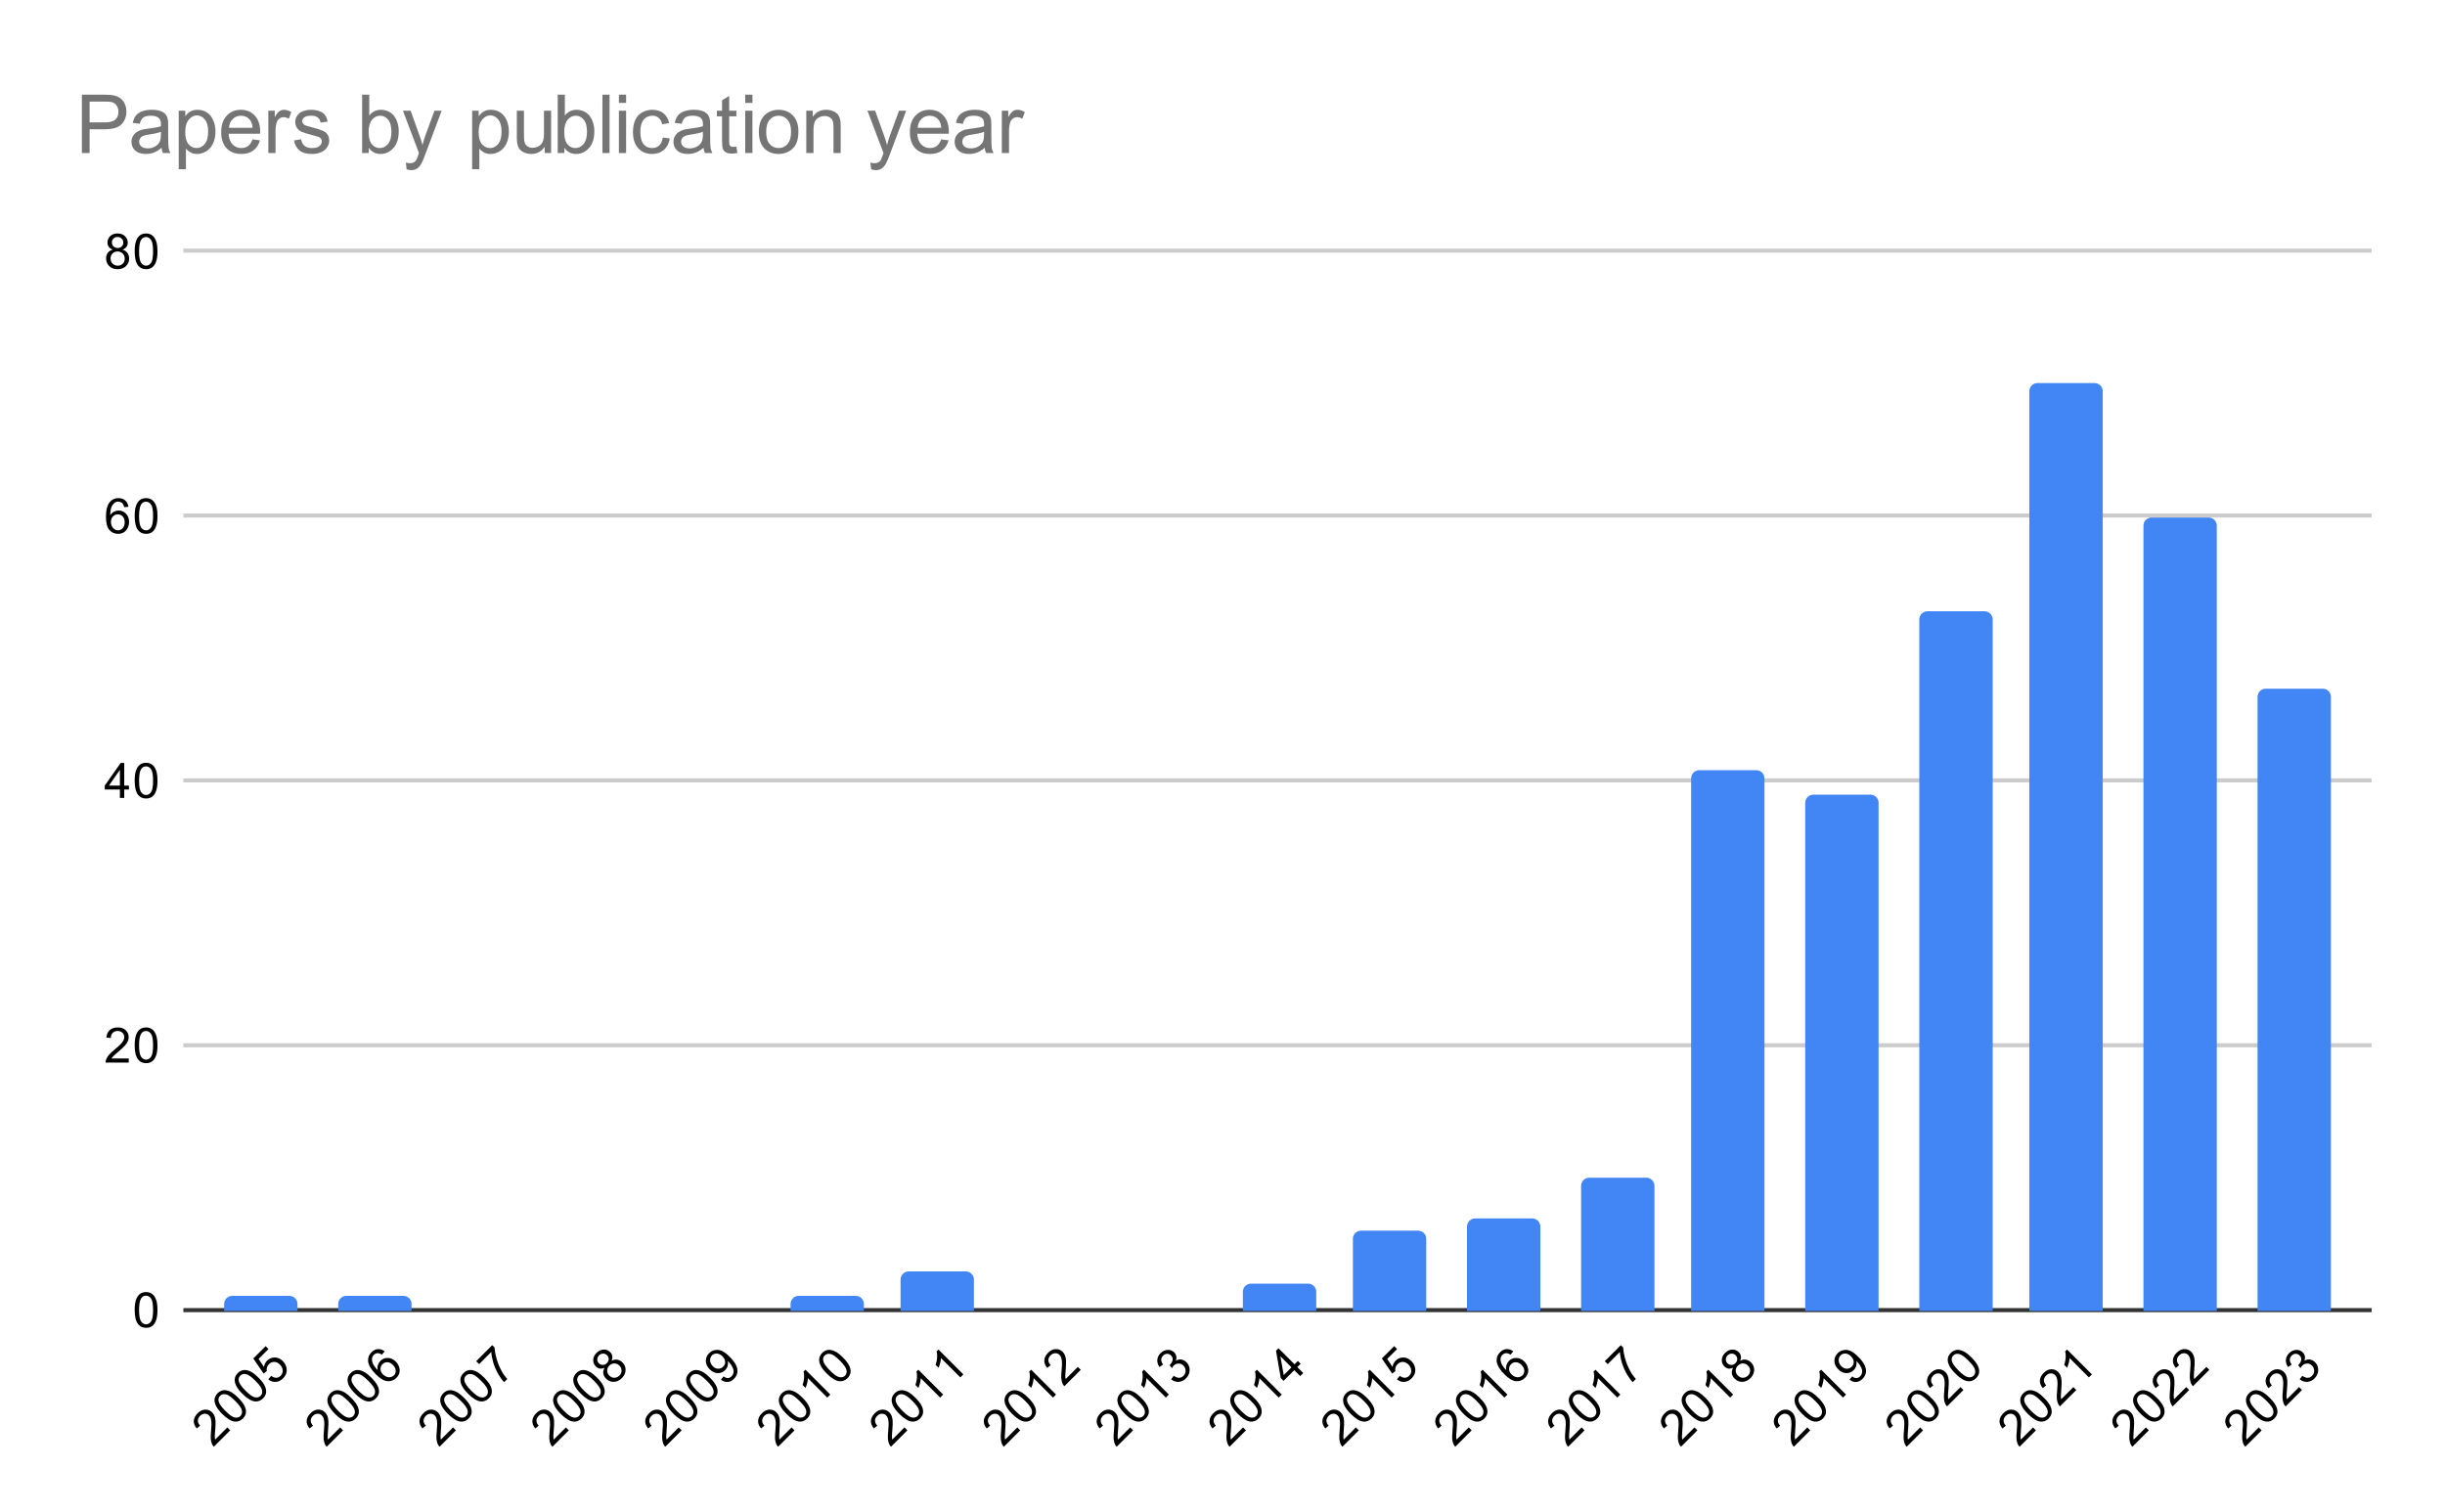 <svg version="1.1" viewBox="0.0 0.0 600.0 371.0" fill="none" stroke="none" stroke-linecap="square" stroke-miterlimit="10" width="600" height="371" xmlns:xlink="http://www.w3.org/1999/xlink" xmlns="http://www.w3.org/2000/svg"><path fill="#ffffff" d="M0 0L600.0 0L600.0 371.0L0 371.0L0 0Z" fill-rule="nonzero"/><path stroke="#333333" stroke-width="1.0" stroke-linecap="butt" d="M45.5 321.5L581.5 321.5" fill-rule="nonzero"/><path stroke="#cccccc" stroke-width="1.0" stroke-linecap="butt" d="M45.5 256.5L581.5 256.5" fill-rule="nonzero"/><path stroke="#cccccc" stroke-width="1.0" stroke-linecap="butt" d="M45.5 191.5L581.5 191.5" fill-rule="nonzero"/><path stroke="#cccccc" stroke-width="1.0" stroke-linecap="butt" d="M45.5 126.5L581.5 126.5" fill-rule="nonzero"/><path stroke="#cccccc" stroke-width="1.0" stroke-linecap="butt" d="M45.5 61.5L581.5 61.5" fill-rule="nonzero"/><clipPath id="id_0"><path d="M45.55 61.917L581.45 61.917L581.45 321.701L45.55 321.701L45.55 61.917Z" clip-rule="nonzero"/></clipPath><path stroke="#000000" stroke-width="2.0" stroke-linecap="butt" stroke-opacity="0.0" clip-path="url(#id_0)" d="M73.0 322.0L55.0 322.0L55.0 320.0C55.0 318.895 55.895 318.0 57.0 318.0L71.0 318.0C72.105 318.0 73.0 318.895 73.0 320.0Z" fill-rule="nonzero"/><path fill="#4285f4" clip-path="url(#id_0)" d="M73.0 322.0L55.0 322.0L55.0 320.0C55.0 318.895 55.895 318.0 57.0 318.0L71.0 318.0C72.105 318.0 73.0 318.895 73.0 320.0Z" fill-rule="nonzero"/><path stroke="#000000" stroke-width="2.0" stroke-linecap="butt" stroke-opacity="0.0" clip-path="url(#id_0)" d="M101.0 322.0L83.0 322.0L83.0 320.0C83.0 318.895 83.895 318.0 85.0 318.0L99.0 318.0C100.105 318.0 101.0 318.895 101.0 320.0Z" fill-rule="nonzero"/><path fill="#4285f4" clip-path="url(#id_0)" d="M101.0 322.0L83.0 322.0L83.0 320.0C83.0 318.895 83.895 318.0 85.0 318.0L99.0 318.0C100.105 318.0 101.0 318.895 101.0 320.0Z" fill-rule="nonzero"/><path stroke="#000000" stroke-width="2.0" stroke-linecap="butt" stroke-opacity="0.0" clip-path="url(#id_0)" d="M129.0 322.0L111.0 322.0L111.0 322.0L129.0 322.0Z" fill-rule="nonzero"/><path fill="#4285f4" clip-path="url(#id_0)" d="M129.0 322.0L111.0 322.0L111.0 322.0L129.0 322.0Z" fill-rule="nonzero"/><path stroke="#000000" stroke-width="2.0" stroke-linecap="butt" stroke-opacity="0.0" clip-path="url(#id_0)" d="M156.0 322.0L138.0 322.0L138.0 322.0L156.0 322.0Z" fill-rule="nonzero"/><path fill="#4285f4" clip-path="url(#id_0)" d="M156.0 322.0L138.0 322.0L138.0 322.0L156.0 322.0Z" fill-rule="nonzero"/><path stroke="#000000" stroke-width="2.0" stroke-linecap="butt" stroke-opacity="0.0" clip-path="url(#id_0)" d="M184.0 322.0L166.0 322.0L166.0 322.0L184.0 322.0Z" fill-rule="nonzero"/><path fill="#4285f4" clip-path="url(#id_0)" d="M184.0 322.0L166.0 322.0L166.0 322.0L184.0 322.0Z" fill-rule="nonzero"/><path stroke="#000000" stroke-width="2.0" stroke-linecap="butt" stroke-opacity="0.0" clip-path="url(#id_0)" d="M212.0 322.0L194.0 322.0L194.0 320.0C194.0 318.895 194.895 318.0 196.0 318.0L210.0 318.0C211.105 318.0 212.0 318.895 212.0 320.0Z" fill-rule="nonzero"/><path fill="#4285f4" clip-path="url(#id_0)" d="M212.0 322.0L194.0 322.0L194.0 320.0C194.0 318.895 194.895 318.0 196.0 318.0L210.0 318.0C211.105 318.0 212.0 318.895 212.0 320.0Z" fill-rule="nonzero"/><path stroke="#000000" stroke-width="2.0" stroke-linecap="butt" stroke-opacity="0.0" clip-path="url(#id_0)" d="M239.0 322.0L221.0 322.0L221.0 314.0C221.0 312.895 221.895 312.0 223.0 312.0L237.0 312.0C238.105 312.0 239.0 312.895 239.0 314.0Z" fill-rule="nonzero"/><path fill="#4285f4" clip-path="url(#id_0)" d="M239.0 322.0L221.0 322.0L221.0 314.0C221.0 312.895 221.895 312.0 223.0 312.0L237.0 312.0C238.105 312.0 239.0 312.895 239.0 314.0Z" fill-rule="nonzero"/><path stroke="#000000" stroke-width="2.0" stroke-linecap="butt" stroke-opacity="0.0" clip-path="url(#id_0)" d="M267.0 322.0L249.0 322.0L249.0 322.0L267.0 322.0Z" fill-rule="nonzero"/><path fill="#4285f4" clip-path="url(#id_0)" d="M267.0 322.0L249.0 322.0L249.0 322.0L267.0 322.0Z" fill-rule="nonzero"/><path stroke="#000000" stroke-width="2.0" stroke-linecap="butt" stroke-opacity="0.0" clip-path="url(#id_0)" d="M295.0 322.0L277.0 322.0L277.0 322.0L295.0 322.0Z" fill-rule="nonzero"/><path fill="#4285f4" clip-path="url(#id_0)" d="M295.0 322.0L277.0 322.0L277.0 322.0L295.0 322.0Z" fill-rule="nonzero"/><path stroke="#000000" stroke-width="2.0" stroke-linecap="butt" stroke-opacity="0.0" clip-path="url(#id_0)" d="M323.0 322.0L305.0 322.0L305.0 317.0C305.0 315.895 305.895 315.0 307.0 315.0L321.0 315.0C322.105 315.0 323.0 315.895 323.0 317.0Z" fill-rule="nonzero"/><path fill="#4285f4" clip-path="url(#id_0)" d="M323.0 322.0L305.0 322.0L305.0 317.0C305.0 315.895 305.895 315.0 307.0 315.0L321.0 315.0C322.105 315.0 323.0 315.895 323.0 317.0Z" fill-rule="nonzero"/><path stroke="#000000" stroke-width="2.0" stroke-linecap="butt" stroke-opacity="0.0" clip-path="url(#id_0)" d="M350.0 322.0L332.0 322.0L332.0 304.0C332.0 302.895 332.895 302.0 334.0 302.0L348.0 302.0C349.105 302.0 350.0 302.895 350.0 304.0Z" fill-rule="nonzero"/><path fill="#4285f4" clip-path="url(#id_0)" d="M350.0 322.0L332.0 322.0L332.0 304.0C332.0 302.895 332.895 302.0 334.0 302.0L348.0 302.0C349.105 302.0 350.0 302.895 350.0 304.0Z" fill-rule="nonzero"/><path stroke="#000000" stroke-width="2.0" stroke-linecap="butt" stroke-opacity="0.0" clip-path="url(#id_0)" d="M378.0 322.0L360.0 322.0L360.0 301.0C360.0 299.895 360.895 299.0 362.0 299.0L376.0 299.0C377.105 299.0 378.0 299.895 378.0 301.0Z" fill-rule="nonzero"/><path fill="#4285f4" clip-path="url(#id_0)" d="M378.0 322.0L360.0 322.0L360.0 301.0C360.0 299.895 360.895 299.0 362.0 299.0L376.0 299.0C377.105 299.0 378.0 299.895 378.0 301.0Z" fill-rule="nonzero"/><path stroke="#000000" stroke-width="2.0" stroke-linecap="butt" stroke-opacity="0.0" clip-path="url(#id_0)" d="M406.0 322.0L388.0 322.0L388.0 291.0C388.0 289.895 388.895 289.0 390.0 289.0L404.0 289.0C405.105 289.0 406.0 289.895 406.0 291.0Z" fill-rule="nonzero"/><path fill="#4285f4" clip-path="url(#id_0)" d="M406.0 322.0L388.0 322.0L388.0 291.0C388.0 289.895 388.895 289.0 390.0 289.0L404.0 289.0C405.105 289.0 406.0 289.895 406.0 291.0Z" fill-rule="nonzero"/><path stroke="#000000" stroke-width="2.0" stroke-linecap="butt" stroke-opacity="0.0" clip-path="url(#id_0)" d="M433.0 322.0L415.0 322.0L415.0 191.0C415.0 189.895 415.895 189.0 417.0 189.0L431.0 189.0C432.105 189.0 433.0 189.895 433.0 191.0Z" fill-rule="nonzero"/><path fill="#4285f4" clip-path="url(#id_0)" d="M433.0 322.0L415.0 322.0L415.0 191.0C415.0 189.895 415.895 189.0 417.0 189.0L431.0 189.0C432.105 189.0 433.0 189.895 433.0 191.0Z" fill-rule="nonzero"/><path stroke="#000000" stroke-width="2.0" stroke-linecap="butt" stroke-opacity="0.0" clip-path="url(#id_0)" d="M461.0 322.0L443.0 322.0L443.0 197.0C443.0 195.895 443.895 195.0 445.0 195.0L459.0 195.0C460.105 195.0 461.0 195.895 461.0 197.0Z" fill-rule="nonzero"/><path fill="#4285f4" clip-path="url(#id_0)" d="M461.0 322.0L443.0 322.0L443.0 197.0C443.0 195.895 443.895 195.0 445.0 195.0L459.0 195.0C460.105 195.0 461.0 195.895 461.0 197.0Z" fill-rule="nonzero"/><path stroke="#000000" stroke-width="2.0" stroke-linecap="butt" stroke-opacity="0.0" clip-path="url(#id_0)" d="M489.0 322.0L471.0 322.0L471.0 152.0C471.0 150.895 471.895 150.0 473.0 150.0L487.0 150.0C488.105 150.0 489.0 150.895 489.0 152.0Z" fill-rule="nonzero"/><path fill="#4285f4" clip-path="url(#id_0)" d="M489.0 322.0L471.0 322.0L471.0 152.0C471.0 150.895 471.895 150.0 473.0 150.0L487.0 150.0C488.105 150.0 489.0 150.895 489.0 152.0Z" fill-rule="nonzero"/><path stroke="#000000" stroke-width="2.0" stroke-linecap="butt" stroke-opacity="0.0" clip-path="url(#id_0)" d="M516.0 322.0L498.0 322.0L498.0 96.0C498.0 94.895 498.895 94.0 500.0 94.0L514.0 94.0C515.105 94.0 516.0 94.895 516.0 96.0Z" fill-rule="nonzero"/><path fill="#4285f4" clip-path="url(#id_0)" d="M516.0 322.0L498.0 322.0L498.0 96.0C498.0 94.895 498.895 94.0 500.0 94.0L514.0 94.0C515.105 94.0 516.0 94.895 516.0 96.0Z" fill-rule="nonzero"/><path stroke="#000000" stroke-width="2.0" stroke-linecap="butt" stroke-opacity="0.0" clip-path="url(#id_0)" d="M544.0 322.0L526.0 322.0L526.0 129.0C526.0 127.895 526.895 127.0 528.0 127.0L542.0 127.0C543.105 127.0 544.0 127.895 544.0 129.0Z" fill-rule="nonzero"/><path fill="#4285f4" clip-path="url(#id_0)" d="M544.0 322.0L526.0 322.0L526.0 129.0C526.0 127.895 526.895 127.0 528.0 127.0L542.0 127.0C543.105 127.0 544.0 127.895 544.0 129.0Z" fill-rule="nonzero"/><path stroke="#000000" stroke-width="2.0" stroke-linecap="butt" stroke-opacity="0.0" clip-path="url(#id_0)" d="M572.0 322.0L554.0 322.0L554.0 171.0C554.0 169.895 554.895 169.0 556.0 169.0L570.0 169.0C571.105 169.0 572.0 169.895 572.0 171.0Z" fill-rule="nonzero"/><path fill="#4285f4" clip-path="url(#id_0)" d="M572.0 322.0L554.0 322.0L554.0 171.0C554.0 169.895 554.895 169.0 556.0 169.0L570.0 169.0C571.105 169.0 572.0 169.895 572.0 171.0Z" fill-rule="nonzero"/><path fill="#000000" d="M33.05 321.467Q33.05 319.936 33.362 319.014Q33.675 318.076 34.284 317.576Q34.909 317.076 35.847 317.076Q36.534 317.076 37.05 317.358Q37.581 317.639 37.925 318.17Q38.269 318.686 38.456 319.436Q38.644 320.186 38.644 321.467Q38.644 322.983 38.331 323.904Q38.034 324.826 37.409 325.342Q36.8 325.842 35.847 325.842Q34.612 325.842 33.894 324.951Q33.05 323.889 33.05 321.467ZM34.128 321.467Q34.128 323.576 34.628 324.279Q35.128 324.983 35.847 324.983Q36.581 324.983 37.066 324.279Q37.566 323.576 37.566 321.467Q37.566 319.342 37.066 318.654Q36.581 317.951 35.831 317.951Q35.112 317.951 34.675 318.561Q34.128 319.342 34.128 321.467Z" fill-rule="nonzero"/><path fill="#000000" d="M31.597 259.74L31.597 260.755L25.909 260.755Q25.909 260.38 26.034 260.021Q26.253 259.443 26.722 258.88Q27.206 258.318 28.113 257.583Q29.519 256.427 30.003 255.755Q30.503 255.083 30.503 254.489Q30.503 253.864 30.05 253.443Q29.597 253.005 28.878 253.005Q28.113 253.005 27.659 253.458Q27.206 253.911 27.191 254.724L26.113 254.614Q26.222 253.396 26.941 252.771Q27.675 252.13 28.909 252.13Q30.144 252.13 30.863 252.818Q31.581 253.505 31.581 254.521Q31.581 255.036 31.363 255.536Q31.159 256.021 30.659 256.583Q30.175 257.13 29.05 258.083Q28.097 258.88 27.816 259.177Q27.55 259.458 27.378 259.74L31.597 259.74ZM33.05 256.521Q33.05 254.989 33.362 254.068Q33.675 253.13 34.284 252.63Q34.909 252.13 35.847 252.13Q36.534 252.13 37.05 252.411Q37.581 252.693 37.925 253.224Q38.269 253.739 38.456 254.489Q38.644 255.239 38.644 256.521Q38.644 258.036 38.331 258.958Q38.034 259.88 37.409 260.396Q36.8 260.896 35.847 260.896Q34.612 260.896 33.894 260.005Q33.05 258.943 33.05 256.521ZM34.128 256.521Q34.128 258.63 34.628 259.333Q35.128 260.036 35.847 260.036Q36.581 260.036 37.066 259.333Q37.566 258.63 37.566 256.521Q37.566 254.396 37.066 253.708Q36.581 253.005 35.831 253.005Q35.112 253.005 34.675 253.614Q34.128 254.396 34.128 256.521Z" fill-rule="nonzero"/><path fill="#000000" d="M29.425 195.809L29.425 193.746L25.706 193.746L25.706 192.778L29.628 187.215L30.488 187.215L30.488 192.778L31.644 192.778L31.644 193.746L30.488 193.746L30.488 195.809L29.425 195.809ZM29.425 192.778L29.425 188.918L26.738 192.778L29.425 192.778ZM33.05 191.575Q33.05 190.043 33.362 189.121Q33.675 188.184 34.284 187.684Q34.909 187.184 35.847 187.184Q36.534 187.184 37.05 187.465Q37.581 187.746 37.925 188.278Q38.269 188.793 38.456 189.543Q38.644 190.293 38.644 191.575Q38.644 193.09 38.331 194.012Q38.034 194.934 37.409 195.45Q36.8 195.95 35.847 195.95Q34.612 195.95 33.894 195.059Q33.05 193.996 33.05 191.575ZM34.128 191.575Q34.128 193.684 34.628 194.387Q35.128 195.09 35.847 195.09Q36.581 195.09 37.066 194.387Q37.566 193.684 37.566 191.575Q37.566 189.45 37.066 188.762Q36.581 188.059 35.831 188.059Q35.112 188.059 34.675 188.668Q34.128 189.45 34.128 191.575Z" fill-rule="nonzero"/><path fill="#000000" d="M31.519 124.378L30.472 124.457Q30.331 123.832 30.081 123.55Q29.644 123.097 29.019 123.097Q28.519 123.097 28.128 123.378Q27.644 123.753 27.347 124.457Q27.066 125.144 27.05 126.425Q27.425 125.847 27.972 125.566Q28.534 125.285 29.144 125.285Q30.191 125.285 30.925 126.066Q31.675 126.847 31.675 128.066Q31.675 128.878 31.316 129.582Q30.972 130.269 30.363 130.644Q29.753 131.003 28.988 131.003Q27.659 131.003 26.831 130.035Q26.003 129.066 26.003 126.847Q26.003 124.347 26.925 123.222Q27.722 122.238 29.081 122.238Q30.097 122.238 30.738 122.816Q31.394 123.378 31.519 124.378ZM27.222 128.082Q27.222 128.628 27.441 129.128Q27.675 129.613 28.081 129.878Q28.503 130.144 28.972 130.144Q29.628 130.144 30.113 129.613Q30.597 129.066 30.597 128.144Q30.597 127.253 30.113 126.738Q29.644 126.222 28.925 126.222Q28.206 126.222 27.706 126.738Q27.222 127.253 27.222 128.082ZM33.05 126.628Q33.05 125.097 33.362 124.175Q33.675 123.238 34.284 122.738Q34.909 122.238 35.847 122.238Q36.534 122.238 37.05 122.519Q37.581 122.8 37.925 123.332Q38.269 123.847 38.456 124.597Q38.644 125.347 38.644 126.628Q38.644 128.144 38.331 129.066Q38.034 129.988 37.409 130.503Q36.8 131.003 35.847 131.003Q34.612 131.003 33.894 130.113Q33.05 129.05 33.05 126.628ZM34.128 126.628Q34.128 128.738 34.628 129.441Q35.128 130.144 35.847 130.144Q36.581 130.144 37.066 129.441Q37.566 128.738 37.566 126.628Q37.566 124.503 37.066 123.816Q36.581 123.113 35.831 123.113Q35.112 123.113 34.675 123.722Q34.128 124.503 34.128 126.628Z" fill-rule="nonzero"/><path fill="#000000" d="M27.675 61.26Q27.019 61.01 26.691 60.573Q26.378 60.12 26.378 59.51Q26.378 58.573 27.05 57.932Q27.738 57.292 28.847 57.292Q29.972 57.292 30.659 57.948Q31.347 58.604 31.347 59.542Q31.347 60.135 31.034 60.573Q30.722 61.01 30.081 61.26Q30.878 61.51 31.284 62.089Q31.691 62.667 31.691 63.464Q31.691 64.557 30.909 65.307Q30.144 66.057 28.863 66.057Q27.597 66.057 26.816 65.307Q26.034 64.557 26.034 63.432Q26.034 62.589 26.456 62.026Q26.894 61.464 27.675 61.26ZM27.456 59.464Q27.456 60.073 27.847 60.464Q28.253 60.854 28.878 60.854Q29.488 60.854 29.878 60.479Q30.269 60.089 30.269 59.526Q30.269 58.948 29.863 58.557Q29.456 58.151 28.863 58.151Q28.253 58.151 27.847 58.542Q27.456 58.932 27.456 59.464ZM27.128 63.432Q27.128 63.885 27.331 64.307Q27.55 64.729 27.972 64.964Q28.394 65.198 28.878 65.198Q29.628 65.198 30.113 64.714Q30.613 64.229 30.613 63.479Q30.613 62.714 30.113 62.214Q29.613 61.714 28.847 61.714Q28.097 61.714 27.613 62.214Q27.128 62.698 27.128 63.432ZM33.05 61.682Q33.05 60.151 33.362 59.229Q33.675 58.292 34.284 57.792Q34.909 57.292 35.847 57.292Q36.534 57.292 37.05 57.573Q37.581 57.854 37.925 58.385Q38.269 58.901 38.456 59.651Q38.644 60.401 38.644 61.682Q38.644 63.198 38.331 64.12Q38.034 65.042 37.409 65.557Q36.8 66.057 35.847 66.057Q34.612 66.057 33.894 65.167Q33.05 64.104 33.05 61.682ZM34.128 61.682Q34.128 63.792 34.628 64.495Q35.128 65.198 35.847 65.198Q36.581 65.198 37.066 64.495Q37.566 63.792 37.566 61.682Q37.566 59.557 37.066 58.87Q36.581 58.167 35.831 58.167Q35.112 58.167 34.675 58.776Q34.128 59.557 34.128 61.682Z" fill-rule="nonzero"/><path fill="#000000" d="M55.781 350.284L56.499 351.003L52.477 355.024Q52.212 354.759 52.047 354.417Q51.792 353.853 51.726 353.124Q51.671 352.384 51.792 351.224Q51.969 349.412 51.837 348.594Q51.715 347.765 51.295 347.346Q50.853 346.904 50.235 346.926Q49.605 346.937 49.097 347.445Q48.555 347.986 48.555 348.627Q48.555 349.268 49.119 349.854L48.279 350.539Q47.495 349.599 47.561 348.649Q47.627 347.677 48.5 346.804Q49.373 345.931 50.367 345.909Q51.362 345.887 52.08 346.605Q52.444 346.97 52.643 347.478Q52.842 347.964 52.886 348.716Q52.93 349.445 52.809 350.914Q52.698 352.152 52.71 352.56Q52.721 352.947 52.798 353.268L55.781 350.284ZM54.533 346.981Q53.45 345.898 53.019 345.025Q52.577 344.142 52.654 343.357Q52.743 342.562 53.406 341.899Q53.892 341.413 54.455 341.247Q55.03 341.07 55.648 341.203Q56.256 341.324 56.919 341.722Q57.582 342.12 58.488 343.026Q59.56 344.097 59.99 344.97Q60.432 345.832 60.355 346.639Q60.278 347.423 59.604 348.097Q58.731 348.97 57.593 348.848Q56.245 348.693 54.533 346.981ZM55.295 346.219Q56.786 347.71 57.637 347.854Q58.488 347.997 58.996 347.489Q59.515 346.97 59.361 346.13Q59.217 345.279 57.726 343.788Q56.223 342.285 55.383 342.153Q54.544 341.998 54.013 342.528Q53.505 343.037 53.627 343.777Q53.792 344.716 55.295 346.219ZM59.482 342.031Q58.4 340.949 57.969 340.076Q57.527 339.192 57.604 338.407Q57.692 337.612 58.355 336.949Q58.841 336.463 59.405 336.297Q59.979 336.12 60.598 336.253Q61.206 336.374 61.869 336.772Q62.532 337.17 63.438 338.076Q64.509 339.148 64.94 340.02Q65.382 340.882 65.305 341.689Q65.228 342.473 64.554 343.147Q63.681 344.02 62.543 343.898Q61.195 343.744 59.482 342.031ZM60.245 341.269Q61.736 342.76 62.587 342.904Q63.438 343.048 63.946 342.539Q64.465 342.02 64.31 341.18Q64.167 340.33 62.675 338.838Q61.173 337.336 60.333 337.203Q59.493 337.048 58.963 337.579Q58.455 338.087 58.576 338.827Q58.742 339.766 60.245 341.269ZM65.835 338.485L66.553 337.634Q67.216 338.12 67.813 338.098Q68.421 338.065 68.874 337.612Q69.404 337.081 69.371 336.297Q69.338 335.513 68.675 334.85Q68.034 334.209 67.305 334.209Q66.575 334.187 65.99 334.772Q65.636 335.126 65.504 335.59Q65.382 336.043 65.471 336.463L64.686 337.07L62.156 333.369L65.183 330.342L65.89 331.049L63.46 333.48L64.775 335.435Q64.929 334.507 65.526 333.911Q66.321 333.115 67.415 333.126Q68.52 333.126 69.393 333.999Q70.21 334.817 70.343 335.899Q70.487 337.214 69.481 338.219Q68.653 339.048 67.658 339.114Q66.675 339.17 65.835 338.485Z" fill-rule="nonzero"/><path fill="#000000" d="M83.476 350.284L84.194 351.003L80.173 355.024Q79.907 354.759 79.742 354.417Q79.488 353.853 79.421 353.124Q79.366 352.384 79.488 351.224Q79.664 349.412 79.532 348.594Q79.41 347.765 78.99 347.346Q78.548 346.904 77.93 346.926Q77.3 346.937 76.792 347.445Q76.25 347.986 76.25 348.627Q76.25 349.268 76.814 349.854L75.974 350.539Q75.19 349.599 75.256 348.649Q75.322 347.677 76.195 346.804Q77.068 345.931 78.062 345.909Q79.057 345.887 79.775 346.605Q80.139 346.97 80.338 347.478Q80.537 347.964 80.581 348.716Q80.626 349.445 80.504 350.914Q80.394 352.152 80.405 352.56Q80.416 352.947 80.493 353.268L83.476 350.284ZM82.228 346.981Q81.145 345.898 80.714 345.025Q80.272 344.142 80.349 343.357Q80.438 342.562 81.101 341.899Q81.587 341.413 82.15 341.247Q82.725 341.07 83.344 341.203Q83.951 341.324 84.614 341.722Q85.277 342.12 86.183 343.026Q87.255 344.097 87.686 344.97Q88.128 345.832 88.05 346.638Q87.973 347.423 87.299 348.097Q86.426 348.97 85.288 348.848Q83.94 348.693 82.228 346.981ZM82.99 346.219Q84.482 347.71 85.332 347.854Q86.183 347.997 86.691 347.489Q87.21 346.97 87.056 346.13Q86.912 345.279 85.421 343.788Q83.918 342.285 83.078 342.153Q82.239 341.998 81.708 342.528Q81.2 343.037 81.322 343.777Q81.487 344.716 82.99 346.219ZM87.177 342.031Q86.095 340.949 85.664 340.076Q85.222 339.192 85.299 338.407Q85.388 337.612 86.05 336.949Q86.537 336.463 87.1 336.297Q87.675 336.12 88.293 336.253Q88.901 336.374 89.564 336.772Q90.227 337.17 91.133 338.076Q92.204 339.148 92.635 340.02Q93.077 340.882 93 341.689Q92.923 342.473 92.249 343.147Q91.376 344.02 90.238 343.898Q88.89 343.744 87.177 342.031ZM87.94 341.269Q89.431 342.76 90.282 342.904Q91.133 343.048 91.641 342.539Q92.16 342.02 92.006 341.18Q91.862 340.33 90.37 338.838Q88.868 337.336 88.028 337.203Q87.188 337.048 86.658 337.579Q86.15 338.087 86.271 338.827Q86.437 339.766 87.94 341.269ZM94.403 331.623L93.718 332.419Q93.177 332.077 92.801 332.054Q92.171 332.043 91.729 332.485Q91.376 332.839 91.298 333.314Q91.221 333.922 91.508 334.629Q91.796 335.314 92.691 336.231Q92.547 335.557 92.735 334.971Q92.934 334.375 93.365 333.944Q94.105 333.203 95.177 333.237Q96.259 333.259 97.121 334.12Q97.696 334.695 97.939 335.446Q98.182 336.175 98.016 336.872Q97.839 337.557 97.298 338.098Q96.359 339.037 95.088 338.938Q93.818 338.838 92.249 337.269Q90.481 335.502 90.337 334.054Q90.205 332.795 91.166 331.833Q91.884 331.115 92.746 331.071Q93.608 331.005 94.403 331.623ZM93.983 337.28Q94.37 337.667 94.878 337.866Q95.386 338.043 95.862 337.943Q96.348 337.833 96.679 337.501Q97.143 337.037 97.11 336.319Q97.066 335.59 96.414 334.938Q95.784 334.308 95.077 334.286Q94.381 334.253 93.873 334.761Q93.365 335.27 93.376 335.988Q93.398 336.695 93.983 337.28Z" fill-rule="nonzero"/><path fill="#000000" d="M111.171 350.284L111.889 351.003L107.868 355.024Q107.603 354.759 107.437 354.417Q107.183 353.853 107.116 353.124Q107.061 352.384 107.183 351.224Q107.359 349.412 107.227 348.594Q107.105 347.765 106.685 347.346Q106.244 346.904 105.625 346.926Q104.995 346.937 104.487 347.445Q103.945 347.986 103.945 348.627Q103.945 349.268 104.509 349.854L103.669 350.539Q102.885 349.599 102.951 348.649Q103.017 347.677 103.89 346.804Q104.763 345.931 105.757 345.909Q106.752 345.887 107.47 346.605Q107.835 346.97 108.033 347.478Q108.232 347.964 108.276 348.716Q108.321 349.445 108.199 350.914Q108.089 352.152 108.1 352.56Q108.111 352.947 108.188 353.268L111.171 350.284ZM109.923 346.981Q108.84 345.898 108.409 345.025Q107.967 344.142 108.044 343.357Q108.133 342.562 108.796 341.899Q109.282 341.413 109.845 341.247Q110.42 341.07 111.039 341.203Q111.646 341.324 112.309 341.722Q112.972 342.12 113.878 343.026Q114.95 344.097 115.381 344.97Q115.823 345.832 115.745 346.638Q115.668 347.423 114.994 348.097Q114.121 348.97 112.983 348.848Q111.635 348.693 109.923 346.981ZM110.685 346.219Q112.177 347.71 113.027 347.854Q113.878 347.997 114.386 347.489Q114.906 346.97 114.751 346.13Q114.607 345.279 113.116 343.788Q111.613 342.285 110.773 342.153Q109.934 341.998 109.403 342.528Q108.895 343.037 109.017 343.777Q109.182 344.716 110.685 346.219ZM114.872 342.031Q113.79 340.949 113.359 340.076Q112.917 339.192 112.994 338.407Q113.083 337.612 113.746 336.949Q114.232 336.463 114.795 336.297Q115.37 336.12 115.988 336.253Q116.596 336.374 117.259 336.772Q117.922 337.17 118.828 338.076Q119.9 339.148 120.33 340.02Q120.772 340.882 120.695 341.689Q120.618 342.473 119.944 343.147Q119.071 344.02 117.933 343.898Q116.585 343.744 114.872 342.031ZM115.635 341.269Q117.126 342.76 117.977 342.904Q118.828 343.048 119.336 342.539Q119.855 342.02 119.701 341.18Q119.557 340.33 118.065 338.838Q116.563 337.336 115.723 337.203Q114.883 337.048 114.353 337.579Q113.845 338.087 113.966 338.827Q114.132 339.766 115.635 341.269ZM117.579 334.75L116.861 334.032L120.794 330.099L121.38 330.684Q121.424 331.878 121.877 333.48Q122.33 335.06 123.104 336.452Q123.634 337.446 124.485 338.407L123.711 339.181Q123.004 338.452 122.253 337.17Q121.513 335.877 121.071 334.441Q120.64 332.994 120.562 331.767L117.579 334.75Z" fill-rule="nonzero"/><path fill="#000000" d="M138.866 350.284L139.584 351.003L135.563 355.024Q135.298 354.759 135.132 354.417Q134.878 353.853 134.811 353.124Q134.756 352.384 134.878 351.224Q135.055 349.412 134.922 348.594Q134.8 347.765 134.381 347.346Q133.939 346.904 133.32 346.926Q132.69 346.937 132.182 347.445Q131.641 347.986 131.641 348.627Q131.641 349.268 132.204 349.854L131.364 350.539Q130.58 349.599 130.646 348.649Q130.712 347.677 131.585 346.804Q132.458 345.931 133.452 345.909Q134.447 345.887 135.165 346.605Q135.53 346.97 135.728 347.478Q135.927 347.964 135.972 348.716Q136.016 349.445 135.894 350.914Q135.784 352.152 135.795 352.56Q135.806 352.947 135.883 353.268L138.866 350.284ZM137.618 346.981Q136.535 345.898 136.104 345.025Q135.662 344.142 135.74 343.357Q135.828 342.562 136.491 341.899Q136.977 341.413 137.54 341.247Q138.115 341.07 138.734 341.203Q139.341 341.324 140.004 341.722Q140.667 342.12 141.573 343.026Q142.645 344.097 143.076 344.97Q143.518 345.832 143.44 346.639Q143.363 347.423 142.689 348.097Q141.816 348.97 140.678 348.848Q139.33 348.693 137.618 346.981ZM138.38 346.219Q139.872 347.71 140.722 347.854Q141.573 347.997 142.081 347.489Q142.601 346.97 142.446 346.13Q142.302 345.279 140.811 343.788Q139.308 342.285 138.469 342.153Q137.629 341.998 137.099 342.528Q136.59 343.037 136.712 343.777Q136.878 344.716 138.38 346.219ZM142.568 342.031Q141.485 340.949 141.054 340.076Q140.612 339.192 140.689 338.407Q140.778 337.612 141.441 336.949Q141.927 336.463 142.49 336.297Q143.065 336.12 143.683 336.253Q144.291 336.374 144.954 336.772Q145.617 337.17 146.523 338.076Q147.595 339.148 148.026 340.02Q148.467 340.882 148.39 341.689Q148.313 342.473 147.639 343.147Q146.766 344.02 145.628 343.898Q144.28 343.744 142.568 342.031ZM143.33 341.269Q144.821 342.76 145.672 342.904Q146.523 343.048 147.031 342.539Q147.55 342.02 147.396 341.18Q147.252 340.33 145.761 338.838Q144.258 337.336 143.418 337.203Q142.579 337.048 142.048 337.579Q141.54 338.087 141.662 338.827Q141.827 339.766 143.33 341.269ZM148.368 335.634Q147.727 335.921 147.186 335.844Q146.644 335.745 146.214 335.314Q145.551 334.651 145.573 333.723Q145.606 332.784 146.39 331.999Q147.186 331.204 148.136 331.182Q149.086 331.159 149.749 331.822Q150.169 332.242 150.257 332.773Q150.346 333.303 150.07 333.933Q150.81 333.546 151.506 333.667Q152.202 333.789 152.765 334.353Q153.539 335.126 153.517 336.209Q153.506 337.28 152.6 338.186Q151.705 339.081 150.622 339.103Q149.539 339.125 148.744 338.33Q148.147 337.733 148.048 337.037Q147.959 336.33 148.368 335.634ZM146.943 334.518Q147.374 334.949 147.926 334.949Q148.49 334.938 148.931 334.496Q149.362 334.065 149.373 333.524Q149.373 332.971 148.976 332.574Q148.567 332.165 148.003 332.176Q147.429 332.176 147.009 332.596Q146.578 333.027 146.567 333.59Q146.567 334.143 146.943 334.518ZM149.517 337.557Q149.837 337.877 150.279 338.032Q150.732 338.175 151.196 338.043Q151.66 337.91 152.003 337.568Q152.533 337.037 152.533 336.352Q152.544 335.656 152.014 335.126Q151.473 334.584 150.766 334.584Q150.058 334.584 149.517 335.126Q148.987 335.656 148.998 336.352Q148.998 337.037 149.517 337.557Z" fill-rule="nonzero"/><path fill="#000000" d="M166.561 350.284L167.28 351.003L163.258 355.024Q162.993 354.759 162.827 354.417Q162.573 353.853 162.507 353.124Q162.451 352.384 162.573 351.224Q162.75 349.412 162.617 348.594Q162.495 347.765 162.076 347.346Q161.634 346.904 161.015 346.926Q160.385 346.937 159.877 347.445Q159.336 347.986 159.336 348.627Q159.336 349.268 159.899 349.854L159.059 350.539Q158.275 349.599 158.341 348.649Q158.408 347.677 159.28 346.804Q160.153 345.931 161.148 345.909Q162.142 345.887 162.86 346.605Q163.225 346.97 163.424 347.478Q163.622 347.964 163.667 348.716Q163.711 349.445 163.589 350.914Q163.479 352.152 163.49 352.56Q163.501 352.947 163.578 353.268L166.561 350.284ZM165.313 346.981Q164.23 345.898 163.799 345.025Q163.357 344.142 163.435 343.357Q163.523 342.562 164.186 341.899Q164.672 341.413 165.236 341.247Q165.81 341.07 166.429 341.203Q167.036 341.324 167.699 341.722Q168.362 342.12 169.268 343.026Q170.34 344.097 170.771 344.97Q171.213 345.832 171.135 346.638Q171.058 347.423 170.384 348.097Q169.511 348.97 168.373 348.848Q167.025 348.693 165.313 346.981ZM166.075 346.219Q167.567 347.71 168.418 347.854Q169.268 347.997 169.776 347.489Q170.296 346.97 170.141 346.13Q169.997 345.279 168.506 343.788Q167.003 342.285 166.164 342.153Q165.324 341.998 164.794 342.528Q164.285 343.037 164.407 343.777Q164.573 344.716 166.075 346.219ZM170.263 342.031Q169.18 340.949 168.749 340.076Q168.307 339.192 168.384 338.407Q168.473 337.612 169.136 336.949Q169.622 336.463 170.185 336.297Q170.76 336.12 171.379 336.253Q171.986 336.374 172.649 336.772Q173.312 337.17 174.218 338.076Q175.29 339.148 175.721 340.02Q176.163 340.882 176.085 341.689Q176.008 342.473 175.334 343.147Q174.461 344.02 173.323 343.898Q171.975 343.744 170.263 342.031ZM171.025 341.269Q172.517 342.76 173.367 342.904Q174.218 343.048 174.726 342.539Q175.246 342.02 175.091 341.18Q174.947 340.33 173.456 338.838Q171.953 337.336 171.113 337.203Q170.274 337.048 169.743 337.579Q169.235 338.087 169.357 338.827Q169.522 339.766 171.025 341.269ZM176.914 338.562L177.566 337.778Q178.162 338.197 178.648 338.175Q179.135 338.131 179.532 337.733Q179.875 337.391 179.974 336.982Q180.074 336.551 179.985 336.131Q179.886 335.7 179.554 335.148Q179.212 334.584 178.748 334.12Q178.693 334.065 178.593 333.966Q178.726 334.54 178.571 335.159Q178.405 335.767 177.952 336.22Q177.19 336.982 176.129 336.96Q175.058 336.927 174.163 336.032Q173.235 335.104 173.213 333.999Q173.202 332.883 174.019 332.065Q174.605 331.48 175.411 331.314Q176.229 331.137 177.08 331.48Q177.919 331.811 179.035 332.927Q180.195 334.087 180.637 335.038Q181.079 335.966 180.936 336.838Q180.792 337.689 180.129 338.352Q179.411 339.07 178.571 339.137Q177.72 339.192 176.914 338.562ZM177.278 332.828Q176.638 332.187 175.919 332.154Q175.212 332.11 174.726 332.596Q174.229 333.093 174.262 333.877Q174.295 334.64 174.947 335.292Q175.522 335.866 176.24 335.877Q176.958 335.888 177.466 335.38Q177.986 334.861 177.952 334.165Q177.919 333.469 177.278 332.828Z" fill-rule="nonzero"/><path fill="#000000" d="M194.256 350.284L194.975 351.003L190.953 355.024Q190.688 354.759 190.522 354.417Q190.268 353.853 190.202 353.124Q190.146 352.384 190.268 351.224Q190.445 349.412 190.312 348.594Q190.191 347.765 189.771 347.346Q189.329 346.904 188.71 346.926Q188.08 346.937 187.572 347.445Q187.031 347.986 187.031 348.627Q187.031 349.268 187.594 349.854L186.755 350.539Q185.97 349.599 186.036 348.649Q186.103 347.677 186.975 346.804Q187.848 345.931 188.843 345.909Q189.837 345.887 190.555 346.605Q190.92 346.97 191.119 347.478Q191.318 347.964 191.362 348.716Q191.406 349.445 191.284 350.914Q191.174 352.152 191.185 352.56Q191.196 352.947 191.273 353.268L194.256 350.284ZM193.008 346.981Q191.925 345.898 191.494 345.025Q191.052 344.142 191.13 343.357Q191.218 342.562 191.881 341.899Q192.367 341.413 192.931 341.247Q193.505 341.07 194.124 341.203Q194.732 341.324 195.394 341.722Q196.057 342.12 196.963 343.026Q198.035 344.097 198.466 344.97Q198.908 345.832 198.831 346.639Q198.753 347.423 198.079 348.097Q197.206 348.97 196.068 348.848Q194.72 348.693 193.008 346.981ZM193.77 346.219Q195.262 347.71 196.113 347.854Q196.963 347.997 197.472 347.489Q197.991 346.97 197.836 346.13Q197.693 345.279 196.201 343.788Q194.698 342.285 193.859 342.153Q193.019 341.998 192.489 342.528Q191.98 343.037 192.102 343.777Q192.268 344.716 193.77 346.219ZM203.758 342.219L203.018 342.959L198.267 338.208Q198.245 338.739 198.068 339.446Q197.891 340.131 197.67 340.595L196.952 339.877Q197.273 338.96 197.328 338.087Q197.383 337.192 197.184 336.595L197.659 336.12L203.758 342.219ZM202.907 337.081Q201.825 335.999 201.394 335.126Q200.952 334.242 201.029 333.458Q201.118 332.662 201.781 331.999Q202.267 331.513 202.83 331.347Q203.405 331.171 204.023 331.303Q204.631 331.425 205.294 331.822Q205.957 332.22 206.863 333.126Q207.935 334.198 208.365 335.071Q208.807 335.932 208.73 336.739Q208.653 337.523 207.979 338.197Q207.106 339.07 205.968 338.949Q204.62 338.794 202.907 337.081ZM203.67 336.319Q205.161 337.811 206.012 337.954Q206.863 338.098 207.371 337.59Q207.89 337.07 207.736 336.231Q207.592 335.38 206.101 333.888Q204.598 332.386 203.758 332.253Q202.919 332.099 202.388 332.629Q201.88 333.137 202.001 333.877Q202.167 334.817 203.67 336.319Z" fill-rule="nonzero"/><path fill="#000000" d="M221.952 350.284L222.67 351.003L218.648 355.024Q218.383 354.759 218.217 354.417Q217.963 353.853 217.897 353.124Q217.841 352.384 217.963 351.224Q218.14 349.412 218.007 348.594Q217.886 347.765 217.466 347.346Q217.024 346.904 216.405 346.926Q215.775 346.937 215.267 347.445Q214.726 347.986 214.726 348.627Q214.726 349.268 215.289 349.854L214.45 350.539Q213.665 349.599 213.731 348.649Q213.798 347.677 214.671 346.804Q215.543 345.931 216.538 345.909Q217.532 345.887 218.25 346.605Q218.615 346.97 218.814 347.478Q219.013 347.964 219.057 348.716Q219.101 349.445 218.979 350.914Q218.869 352.152 218.88 352.56Q218.891 352.947 218.968 353.268L221.952 350.284ZM220.703 346.981Q219.62 345.898 219.189 345.025Q218.747 344.142 218.825 343.357Q218.913 342.562 219.576 341.899Q220.062 341.413 220.626 341.247Q221.2 341.07 221.819 341.203Q222.427 341.324 223.09 341.722Q223.752 342.12 224.658 343.026Q225.73 344.097 226.161 344.97Q226.603 345.832 226.526 346.638Q226.448 347.423 225.774 348.097Q224.902 348.97 223.764 348.848Q222.416 348.693 220.703 346.981ZM221.465 346.219Q222.957 347.71 223.808 347.854Q224.658 347.997 225.167 347.489Q225.686 346.97 225.531 346.13Q225.388 345.279 223.896 343.788Q222.393 342.285 221.554 342.153Q220.714 341.998 220.184 342.528Q219.676 343.037 219.797 343.777Q219.963 344.716 221.465 346.219ZM231.453 342.219L230.713 342.959L225.962 338.208Q225.94 338.739 225.763 339.446Q225.587 340.131 225.366 340.595L224.647 339.877Q224.968 338.96 225.023 338.087Q225.078 337.192 224.879 336.595L225.355 336.12L231.453 342.219ZM236.403 337.269L235.663 338.01L230.912 333.259Q230.89 333.789 230.713 334.496Q230.536 335.181 230.315 335.645L229.597 334.927Q229.918 334.01 229.973 333.137Q230.028 332.242 229.829 331.646L230.304 331.171L236.403 337.269Z" fill-rule="nonzero"/><path fill="#000000" d="M249.647 350.284L250.365 351.003L246.343 355.024Q246.078 354.759 245.912 354.417Q245.658 353.853 245.592 353.124Q245.537 352.384 245.658 351.224Q245.835 349.412 245.702 348.594Q245.581 347.765 245.161 347.346Q244.719 346.904 244.1 346.926Q243.47 346.937 242.962 347.445Q242.421 347.986 242.421 348.627Q242.421 349.268 242.984 349.854L242.145 350.539Q241.36 349.599 241.427 348.649Q241.493 347.677 242.366 346.804Q243.238 345.931 244.233 345.909Q245.227 345.887 245.945 346.605Q246.31 346.97 246.509 347.478Q246.708 347.964 246.752 348.716Q246.796 349.445 246.675 350.914Q246.564 352.152 246.575 352.56Q246.586 352.947 246.664 353.268L249.647 350.284ZM248.398 346.981Q247.315 345.898 246.885 345.025Q246.443 344.142 246.52 343.357Q246.608 342.562 247.271 341.899Q247.757 341.413 248.321 341.247Q248.895 341.07 249.514 341.203Q250.122 341.324 250.785 341.722Q251.448 342.12 252.354 343.026Q253.425 344.097 253.856 344.97Q254.298 345.832 254.221 346.639Q254.143 347.423 253.469 348.097Q252.597 348.97 251.459 348.848Q250.111 348.693 248.398 346.981ZM249.161 346.219Q250.652 347.71 251.503 347.854Q252.354 347.997 252.862 347.489Q253.381 346.97 253.226 346.13Q253.083 345.279 251.591 343.788Q250.089 342.285 249.249 342.153Q248.409 341.998 247.879 342.528Q247.371 343.037 247.492 343.777Q247.658 344.716 249.161 346.219ZM259.148 342.219L258.408 342.959L253.657 338.208Q253.635 338.739 253.458 339.446Q253.282 340.131 253.061 340.595L252.342 339.877Q252.663 338.96 252.718 338.087Q252.773 337.192 252.575 336.595L253.05 336.12L259.148 342.219ZM264.496 335.435L265.214 336.153L261.192 340.175Q260.927 339.91 260.761 339.567Q260.507 339.004 260.441 338.275Q260.386 337.534 260.507 336.374Q260.684 334.562 260.552 333.745Q260.43 332.916 260.01 332.496Q259.568 332.054 258.95 332.077Q258.32 332.088 257.812 332.596Q257.27 333.137 257.27 333.778Q257.27 334.419 257.834 335.004L256.994 335.689Q256.209 334.75 256.276 333.8Q256.342 332.828 257.215 331.955Q258.088 331.082 259.082 331.06Q260.076 331.038 260.795 331.756Q261.159 332.121 261.358 332.629Q261.557 333.115 261.601 333.866Q261.645 334.596 261.524 336.065Q261.413 337.302 261.424 337.711Q261.435 338.098 261.513 338.418L264.496 335.435Z" fill-rule="nonzero"/><path fill="#000000" d="M277.342 350.284L278.06 351.003L274.038 355.024Q273.773 354.759 273.607 354.417Q273.353 353.853 273.287 353.124Q273.232 352.384 273.353 351.224Q273.53 349.412 273.397 348.594Q273.276 347.765 272.856 347.346Q272.414 346.904 271.795 346.926Q271.166 346.937 270.657 347.445Q270.116 347.986 270.116 348.627Q270.116 349.268 270.679 349.854L269.84 350.539Q269.055 349.599 269.122 348.649Q269.188 347.677 270.061 346.804Q270.934 345.931 271.928 345.909Q272.922 345.887 273.64 346.605Q274.005 346.97 274.204 347.478Q274.403 347.964 274.447 348.716Q274.491 349.445 274.37 350.914Q274.259 352.152 274.27 352.56Q274.281 352.947 274.359 353.268L277.342 350.284ZM276.093 346.981Q275.01 345.898 274.58 345.025Q274.138 344.142 274.215 343.357Q274.303 342.562 274.966 341.899Q275.452 341.413 276.016 341.247Q276.59 341.07 277.209 341.203Q277.817 341.324 278.48 341.722Q279.143 342.12 280.049 343.026Q281.12 344.097 281.551 344.97Q281.993 345.832 281.916 346.638Q281.839 347.423 281.165 348.097Q280.292 348.97 279.154 348.848Q277.806 348.693 276.093 346.981ZM276.856 346.219Q278.347 347.71 279.198 347.854Q280.049 347.997 280.557 347.489Q281.076 346.97 280.921 346.13Q280.778 345.279 279.286 343.788Q277.784 342.285 276.944 342.153Q276.104 341.998 275.574 342.528Q275.066 343.037 275.187 343.777Q275.353 344.716 276.856 346.219ZM286.843 342.219L286.103 342.959L281.352 338.208Q281.33 338.739 281.153 339.446Q280.977 340.131 280.756 340.595L280.038 339.877Q280.358 338.96 280.413 338.087Q280.468 337.192 280.27 336.595L280.745 336.12L286.843 342.219ZM287.385 338.474L288.037 337.623Q288.788 338.131 289.385 338.109Q289.97 338.076 290.412 337.634Q290.942 337.104 290.942 336.374Q290.942 335.645 290.401 335.104Q289.893 334.596 289.219 334.607Q288.545 334.596 288.026 335.115Q287.816 335.325 287.584 335.734L287.009 334.982Q287.098 334.916 287.142 334.872Q287.617 334.397 287.749 333.778Q287.882 333.137 287.363 332.618Q286.954 332.209 286.413 332.22Q285.86 332.22 285.418 332.662Q284.987 333.093 284.965 333.667Q284.954 334.231 285.418 334.85L284.534 335.468Q283.927 334.596 284.004 333.701Q284.07 332.795 284.788 332.076Q285.286 331.579 285.926 331.38Q286.556 331.171 287.142 331.314Q287.727 331.458 288.147 331.878Q288.534 332.264 288.655 332.806Q288.766 333.336 288.545 333.933Q289.197 333.524 289.893 333.623Q290.578 333.712 291.175 334.308Q291.97 335.104 291.937 336.242Q291.915 337.369 291.031 338.253Q290.235 339.048 289.23 339.103Q288.214 339.148 287.385 338.474Z" fill-rule="nonzero"/><path fill="#000000" d="M305.037 350.284L305.755 351.003L301.733 355.024Q301.468 354.759 301.302 354.417Q301.048 353.853 300.982 353.124Q300.927 352.384 301.048 351.224Q301.225 349.412 301.092 348.594Q300.971 347.765 300.551 347.346Q300.109 346.904 299.49 346.926Q298.861 346.937 298.352 347.445Q297.811 347.986 297.811 348.627Q297.811 349.268 298.375 349.854L297.535 350.539Q296.75 349.599 296.817 348.649Q296.883 347.677 297.756 346.804Q298.629 345.931 299.623 345.909Q300.617 345.887 301.336 346.605Q301.7 346.97 301.899 347.478Q302.098 347.964 302.142 348.716Q302.186 349.445 302.065 350.914Q301.954 352.152 301.965 352.56Q301.976 352.947 302.054 353.268L305.037 350.284ZM303.788 346.981Q302.706 345.898 302.275 345.025Q301.833 344.141 301.91 343.357Q301.998 342.562 302.661 341.899Q303.148 341.413 303.711 341.247Q304.286 341.07 304.904 341.203Q305.512 341.324 306.175 341.722Q306.838 342.12 307.744 343.026Q308.815 344.097 309.246 344.97Q309.688 345.832 309.611 346.638Q309.534 347.423 308.86 348.097Q307.987 348.97 306.849 348.848Q305.501 348.693 303.788 346.981ZM304.551 346.219Q306.042 347.71 306.893 347.854Q307.744 347.997 308.252 347.489Q308.771 346.97 308.617 346.13Q308.473 345.279 306.981 343.788Q305.479 342.285 304.639 342.153Q303.799 341.998 303.269 342.528Q302.761 343.037 302.882 343.777Q303.048 344.716 304.551 346.219ZM314.539 342.219L313.798 342.959L309.047 338.208Q309.025 338.739 308.849 339.446Q308.672 340.131 308.451 340.595L307.733 339.877Q308.053 338.96 308.108 338.087Q308.164 337.192 307.965 336.595L308.44 336.12L314.539 342.219ZM319.068 337.689L317.61 336.231L314.981 338.86L314.296 338.175L313.135 331.469L313.743 330.861L317.676 334.794L318.494 333.977L319.179 334.662L318.361 335.479L319.82 336.938L319.068 337.689ZM316.925 335.546L314.196 332.817L315.025 337.446L316.925 335.546Z" fill-rule="nonzero"/><path fill="#000000" d="M332.732 350.284L333.45 351.003L329.428 355.024Q329.163 354.759 328.998 354.417Q328.743 353.853 328.677 353.124Q328.622 352.384 328.743 351.224Q328.92 349.412 328.788 348.594Q328.666 347.765 328.246 347.346Q327.804 346.904 327.186 346.926Q326.556 346.937 326.048 347.445Q325.506 347.986 325.506 348.627Q325.506 349.268 326.07 349.854L325.23 350.539Q324.445 349.599 324.512 348.649Q324.578 347.677 325.451 346.804Q326.324 345.931 327.318 345.909Q328.312 345.887 329.031 346.605Q329.395 346.97 329.594 347.478Q329.793 347.964 329.837 348.716Q329.881 349.445 329.76 350.914Q329.649 352.152 329.66 352.56Q329.671 352.947 329.749 353.268L332.732 350.284ZM331.483 346.981Q330.401 345.898 329.97 345.025Q329.528 344.142 329.605 343.357Q329.694 342.562 330.356 341.899Q330.843 341.413 331.406 341.247Q331.981 341.07 332.599 341.203Q333.207 341.324 333.87 341.722Q334.533 342.12 335.439 343.026Q336.51 344.097 336.941 344.97Q337.383 345.832 337.306 346.639Q337.229 347.423 336.555 348.097Q335.682 348.97 334.544 348.848Q333.196 348.693 331.483 346.981ZM332.246 346.219Q333.737 347.71 334.588 347.854Q335.439 347.997 335.947 347.489Q336.466 346.97 336.312 346.13Q336.168 345.279 334.676 343.788Q333.174 342.285 332.334 342.153Q331.494 341.998 330.964 342.528Q330.456 343.037 330.577 343.777Q330.743 344.716 332.246 346.219ZM342.234 342.219L341.493 342.959L336.743 338.208Q336.72 338.739 336.544 339.446Q336.367 340.131 336.146 340.595L335.428 339.877Q335.748 338.96 335.803 338.087Q335.859 337.192 335.66 336.595L336.135 336.12L342.234 342.219ZM342.786 338.485L343.504 337.634Q344.167 338.12 344.764 338.098Q345.371 338.065 345.824 337.612Q346.355 337.081 346.322 336.297Q346.288 335.513 345.626 334.85Q344.985 334.209 344.256 334.209Q343.526 334.187 342.941 334.772Q342.587 335.126 342.455 335.59Q342.333 336.043 342.421 336.463L341.637 337.07L339.107 333.369L342.134 330.342L342.841 331.049L340.411 333.48L341.725 335.435Q341.88 334.507 342.477 333.911Q343.272 333.115 344.366 333.126Q345.471 333.126 346.344 333.999Q347.161 334.817 347.294 335.899Q347.438 337.214 346.432 338.219Q345.603 339.048 344.609 339.114Q343.626 339.17 342.786 338.485Z" fill-rule="nonzero"/><path fill="#000000" d="M360.427 350.284L361.145 351.003L357.123 355.024Q356.858 354.759 356.693 354.417Q356.438 353.853 356.372 353.124Q356.317 352.384 356.438 351.224Q356.615 349.412 356.483 348.594Q356.361 347.765 355.941 347.346Q355.499 346.904 354.881 346.926Q354.251 346.937 353.743 347.445Q353.201 347.986 353.201 348.627Q353.201 349.268 353.765 349.854L352.925 350.539Q352.141 349.599 352.207 348.649Q352.273 347.677 353.146 346.804Q354.019 345.931 355.013 345.909Q356.008 345.887 356.726 346.605Q357.09 346.97 357.289 347.478Q357.488 347.964 357.532 348.716Q357.576 349.445 357.455 350.914Q357.344 352.152 357.356 352.56Q357.367 352.947 357.444 353.268L360.427 350.284ZM359.179 346.981Q358.096 345.898 357.665 345.025Q357.223 344.142 357.3 343.357Q357.389 342.562 358.052 341.899Q358.538 341.413 359.101 341.247Q359.676 341.07 360.294 341.203Q360.902 341.324 361.565 341.722Q362.228 342.12 363.134 343.026Q364.206 344.097 364.637 344.97Q365.078 345.832 365.001 346.638Q364.924 347.423 364.25 348.097Q363.377 348.97 362.239 348.848Q360.891 348.693 359.179 346.981ZM359.941 346.219Q361.432 347.71 362.283 347.854Q363.134 347.997 363.642 347.489Q364.161 346.97 364.007 346.13Q363.863 345.279 362.372 343.788Q360.869 342.285 360.029 342.153Q359.19 341.998 358.659 342.528Q358.151 343.037 358.273 343.777Q358.438 344.716 359.941 346.219ZM369.929 342.219L369.188 342.959L364.438 338.208Q364.416 338.739 364.239 339.446Q364.062 340.131 363.841 340.595L363.123 339.877Q363.443 338.96 363.498 338.087Q363.554 337.192 363.355 336.595L363.83 336.12L369.929 342.219ZM371.354 331.623L370.669 332.419Q370.128 332.077 369.752 332.054Q369.122 332.043 368.68 332.485Q368.327 332.839 368.249 333.314Q368.172 333.922 368.459 334.629Q368.747 335.314 369.641 336.231Q369.498 335.557 369.686 334.971Q369.885 334.375 370.315 333.944Q371.056 333.203 372.127 333.237Q373.21 333.259 374.072 334.12Q374.646 334.695 374.89 335.446Q375.133 336.175 374.967 336.872Q374.79 337.557 374.249 338.098Q373.31 339.037 372.039 338.938Q370.768 338.838 369.2 337.269Q367.432 335.502 367.288 334.054Q367.156 332.795 368.117 331.833Q368.835 331.115 369.697 331.071Q370.558 331.005 371.354 331.623ZM370.934 337.28Q371.321 337.667 371.829 337.866Q372.337 338.043 372.812 337.943Q373.299 337.833 373.63 337.501Q374.094 337.037 374.061 336.319Q374.017 335.59 373.365 334.938Q372.735 334.308 372.028 334.286Q371.332 334.253 370.824 334.761Q370.315 335.27 370.327 335.988Q370.349 336.695 370.934 337.28Z" fill-rule="nonzero"/><path fill="#000000" d="M388.122 350.284L388.84 351.003L384.819 355.024Q384.553 354.759 384.388 354.417Q384.134 353.853 384.067 353.124Q384.012 352.384 384.134 351.224Q384.31 349.412 384.178 348.594Q384.056 347.765 383.636 347.346Q383.194 346.904 382.576 346.926Q381.946 346.937 381.438 347.445Q380.896 347.986 380.896 348.627Q380.896 349.268 381.46 349.854L380.62 350.539Q379.836 349.599 379.902 348.649Q379.968 347.677 380.841 346.804Q381.714 345.931 382.708 345.909Q383.703 345.887 384.421 346.605Q384.785 346.97 384.984 347.478Q385.183 347.964 385.227 348.716Q385.272 349.445 385.15 350.914Q385.04 352.152 385.051 352.56Q385.062 352.947 385.139 353.268L388.122 350.284ZM386.874 346.981Q385.791 345.898 385.36 345.025Q384.918 344.142 384.995 343.357Q385.084 342.562 385.747 341.899Q386.233 341.413 386.796 341.247Q387.371 341.07 387.99 341.203Q388.597 341.324 389.26 341.722Q389.923 342.12 390.829 343.026Q391.901 344.097 392.332 344.97Q392.774 345.832 392.696 346.638Q392.619 347.423 391.945 348.097Q391.072 348.97 389.934 348.848Q388.586 348.693 386.874 346.981ZM387.636 346.219Q389.127 347.71 389.978 347.854Q390.829 347.997 391.337 347.489Q391.856 346.97 391.702 346.13Q391.558 345.279 390.067 343.788Q388.564 342.285 387.724 342.153Q386.885 341.998 386.354 342.528Q385.846 343.037 385.968 343.777Q386.133 344.716 387.636 346.219ZM397.624 342.219L396.884 342.959L392.133 338.208Q392.111 338.739 391.934 339.446Q391.757 340.131 391.536 340.595L390.818 339.877Q391.138 338.96 391.194 338.087Q391.249 337.192 391.05 336.595L391.525 336.12L397.624 342.219ZM394.53 334.75L393.812 334.032L397.745 330.099L398.331 330.684Q398.375 331.878 398.828 333.48Q399.281 335.06 400.055 336.452Q400.585 337.446 401.436 338.407L400.662 339.181Q399.955 338.452 399.204 337.17Q398.464 335.877 398.022 334.441Q397.591 332.994 397.513 331.767L394.53 334.75Z" fill-rule="nonzero"/><path fill="#000000" d="M415.817 350.285L416.535 351.003L412.514 355.024Q412.248 354.759 412.083 354.417Q411.829 353.853 411.762 353.124Q411.707 352.384 411.829 351.224Q412.005 349.412 411.873 348.594Q411.751 347.765 411.331 347.346Q410.89 346.904 410.271 346.926Q409.641 346.937 409.133 347.445Q408.591 347.986 408.591 348.627Q408.591 349.268 409.155 349.854L408.315 350.539Q407.531 349.599 407.597 348.649Q407.663 347.677 408.536 346.804Q409.409 345.931 410.403 345.909Q411.398 345.887 412.116 346.605Q412.481 346.97 412.679 347.478Q412.878 347.964 412.922 348.716Q412.967 349.445 412.845 350.914Q412.735 352.152 412.746 352.561Q412.757 352.947 412.834 353.268L415.817 350.285ZM414.569 346.981Q413.486 345.898 413.055 345.025Q412.613 344.142 412.69 343.357Q412.779 342.562 413.442 341.899Q413.928 341.413 414.491 341.247Q415.066 341.07 415.685 341.203Q416.292 341.324 416.955 341.722Q417.618 342.12 418.524 343.026Q419.596 344.097 420.027 344.97Q420.469 345.832 420.391 346.639Q420.314 347.423 419.64 348.097Q418.767 348.97 417.629 348.848Q416.281 348.693 414.569 346.981ZM415.331 346.219Q416.823 347.71 417.673 347.854Q418.524 347.997 419.032 347.489Q419.552 346.97 419.397 346.13Q419.253 345.279 417.762 343.788Q416.259 342.285 415.419 342.153Q414.58 341.998 414.049 342.528Q413.541 343.037 413.663 343.777Q413.828 344.716 415.331 346.219ZM425.319 342.219L424.579 342.959L419.828 338.208Q419.806 338.739 419.629 339.446Q419.452 340.131 419.231 340.595L418.513 339.877Q418.833 338.96 418.889 338.087Q418.944 337.192 418.745 336.595L419.22 336.12L425.319 342.219ZM425.319 335.634Q424.678 335.921 424.137 335.844Q423.595 335.745 423.164 335.314Q422.502 334.651 422.524 333.723Q422.557 332.784 423.341 331.999Q424.137 331.204 425.087 331.182Q426.037 331.159 426.7 331.822Q427.12 332.242 427.208 332.773Q427.297 333.303 427.02 333.933Q427.761 333.546 428.457 333.667Q429.153 333.789 429.716 334.353Q430.49 335.126 430.468 336.209Q430.456 337.28 429.55 338.186Q428.656 339.081 427.573 339.103Q426.49 339.125 425.695 338.33Q425.098 337.733 424.998 337.037Q424.91 336.33 425.319 335.634ZM423.894 334.518Q424.325 334.949 424.877 334.949Q425.44 334.938 425.882 334.496Q426.313 334.065 426.324 333.524Q426.324 332.971 425.927 332.574Q425.518 332.165 424.954 332.176Q424.38 332.176 423.96 332.596Q423.529 333.027 423.518 333.59Q423.518 334.143 423.894 334.518ZM426.468 337.557Q426.788 337.877 427.23 338.032Q427.683 338.175 428.147 338.043Q428.611 337.91 428.954 337.568Q429.484 337.037 429.484 336.352Q429.495 335.656 428.965 335.126Q428.424 334.585 427.716 334.585Q427.009 334.585 426.468 335.126Q425.938 335.656 425.949 336.352Q425.949 337.037 426.468 337.557Z" fill-rule="nonzero"/><path fill="#000000" d="M443.512 350.284L444.23 351.003L440.209 355.024Q439.944 354.759 439.778 354.417Q439.524 353.853 439.457 353.124Q439.402 352.384 439.524 351.224Q439.701 349.412 439.568 348.594Q439.446 347.765 439.027 347.346Q438.585 346.904 437.966 346.926Q437.336 346.937 436.828 347.445Q436.287 347.986 436.287 348.627Q436.287 349.268 436.85 349.854L436.01 350.539Q435.226 349.599 435.292 348.649Q435.358 347.677 436.231 346.804Q437.104 345.931 438.098 345.909Q439.093 345.887 439.811 346.605Q440.176 346.97 440.374 347.478Q440.573 347.964 440.618 348.716Q440.662 349.445 440.54 350.914Q440.43 352.152 440.441 352.56Q440.452 352.947 440.529 353.268L443.512 350.284ZM442.264 346.981Q441.181 345.898 440.75 345.025Q440.308 344.142 440.386 343.357Q440.474 342.562 441.137 341.899Q441.623 341.413 442.186 341.247Q442.761 341.07 443.38 341.203Q443.987 341.324 444.65 341.722Q445.313 342.12 446.219 343.026Q447.291 344.097 447.722 344.97Q448.164 345.832 448.086 346.639Q448.009 347.423 447.335 348.097Q446.462 348.97 445.324 348.848Q443.976 348.693 442.264 346.981ZM443.026 346.219Q444.518 347.71 445.368 347.854Q446.219 347.997 446.727 347.489Q447.247 346.97 447.092 346.13Q446.948 345.279 445.457 343.788Q443.954 342.285 443.115 342.153Q442.275 341.998 441.745 342.528Q441.236 343.037 441.358 343.777Q441.524 344.716 443.026 346.219ZM453.014 342.219L452.274 342.959L447.523 338.208Q447.501 338.739 447.324 339.446Q447.147 340.131 446.926 340.595L446.208 339.877Q446.529 338.96 446.584 338.087Q446.639 337.192 446.44 336.595L446.915 336.12L453.014 342.219ZM453.865 338.562L454.517 337.778Q455.113 338.197 455.599 338.175Q456.086 338.131 456.483 337.733Q456.826 337.391 456.925 336.982Q457.025 336.551 456.936 336.131Q456.837 335.7 456.505 335.148Q456.163 334.584 455.699 334.12Q455.644 334.065 455.544 333.966Q455.677 334.54 455.522 335.159Q455.356 335.767 454.903 336.22Q454.141 336.982 453.08 336.96Q452.009 336.927 451.114 336.032Q450.186 335.104 450.163 333.999Q450.152 332.883 450.97 332.065Q451.556 331.48 452.362 331.314Q453.18 331.137 454.031 331.48Q454.87 331.811 455.986 332.927Q457.146 334.087 457.588 335.038Q458.03 335.966 457.886 336.838Q457.743 337.689 457.08 338.352Q456.362 339.07 455.522 339.137Q454.671 339.192 453.865 338.562ZM454.229 332.828Q453.589 332.187 452.87 332.154Q452.163 332.11 451.677 332.596Q451.18 333.093 451.213 333.877Q451.246 334.64 451.898 335.292Q452.473 335.866 453.191 335.877Q453.909 335.888 454.417 335.38Q454.936 334.861 454.903 334.165Q454.87 333.469 454.229 332.828Z" fill-rule="nonzero"/><path fill="#000000" d="M471.207 350.284L471.925 351.003L467.904 355.024Q467.639 354.759 467.473 354.417Q467.219 353.853 467.153 353.124Q467.097 352.384 467.219 351.224Q467.396 349.412 467.263 348.594Q467.142 347.765 466.722 347.346Q466.28 346.904 465.661 346.926Q465.031 346.937 464.523 347.445Q463.982 347.986 463.982 348.627Q463.982 349.268 464.545 349.854L463.705 350.539Q462.921 349.599 462.987 348.649Q463.054 347.677 463.926 346.804Q464.799 345.931 465.794 345.909Q466.788 345.887 467.506 346.605Q467.871 346.97 468.07 347.478Q468.268 347.964 468.313 348.716Q468.357 349.445 468.235 350.914Q468.125 352.152 468.136 352.56Q468.147 352.947 468.224 353.268L471.207 350.284ZM469.959 346.981Q468.876 345.898 468.445 345.025Q468.003 344.142 468.081 343.357Q468.169 342.562 468.832 341.899Q469.318 341.413 469.882 341.247Q470.456 341.07 471.075 341.203Q471.682 341.324 472.345 341.722Q473.008 342.12 473.914 343.026Q474.986 344.097 475.417 344.97Q475.859 345.832 475.781 346.638Q475.704 347.423 475.03 348.097Q474.157 348.97 473.019 348.848Q471.671 348.693 469.959 346.981ZM470.721 346.219Q472.213 347.71 473.063 347.854Q473.914 347.997 474.423 347.489Q474.942 346.97 474.787 346.13Q474.643 345.279 473.152 343.788Q471.649 342.285 470.81 342.153Q469.97 341.998 469.44 342.528Q468.931 343.037 469.053 343.777Q469.219 344.716 470.721 346.219ZM481.107 340.385L481.825 341.103L477.803 345.125Q477.538 344.86 477.372 344.517Q477.118 343.954 477.052 343.224Q476.997 342.484 477.118 341.324Q477.295 339.512 477.163 338.695Q477.041 337.866 476.621 337.446Q476.179 337.004 475.56 337.026Q474.931 337.037 474.423 337.546Q473.881 338.087 473.881 338.728Q473.881 339.369 474.445 339.954L473.605 340.639Q472.82 339.7 472.887 338.75Q472.953 337.778 473.826 336.905Q474.699 336.032 475.693 336.01Q476.687 335.988 477.406 336.706Q477.77 337.07 477.969 337.579Q478.168 338.065 478.212 338.816Q478.256 339.545 478.135 341.015Q478.024 342.252 478.035 342.661Q478.046 343.048 478.124 343.368L481.107 340.385ZM479.858 337.081Q478.776 335.999 478.345 335.126Q477.903 334.242 477.98 333.458Q478.068 332.662 478.731 331.999Q479.218 331.513 479.781 331.347Q480.356 331.171 480.974 331.303Q481.582 331.425 482.245 331.822Q482.908 332.22 483.814 333.126Q484.885 334.198 485.316 335.071Q485.758 335.932 485.681 336.739Q485.604 337.523 484.93 338.197Q484.057 339.07 482.919 338.949Q481.571 338.794 479.858 337.081ZM480.621 336.319Q482.112 337.811 482.963 337.954Q483.814 338.098 484.322 337.59Q484.841 337.07 484.687 336.231Q484.543 335.38 483.051 333.888Q481.549 332.386 480.709 332.253Q479.869 332.099 479.339 332.629Q478.831 333.137 478.952 333.877Q479.118 334.817 480.621 336.319Z" fill-rule="nonzero"/><path fill="#000000" d="M498.902 350.284L499.621 351.003L495.599 355.024Q495.334 354.759 495.168 354.417Q494.914 353.853 494.848 353.124Q494.792 352.384 494.914 351.224Q495.091 349.412 494.958 348.594Q494.837 347.765 494.417 347.346Q493.975 346.904 493.356 346.926Q492.726 346.937 492.218 347.445Q491.677 347.986 491.677 348.627Q491.677 349.268 492.24 349.854L491.401 350.539Q490.616 349.599 490.682 348.649Q490.749 347.677 491.621 346.804Q492.494 345.931 493.489 345.909Q494.483 345.887 495.201 346.605Q495.566 346.97 495.765 347.478Q495.964 347.964 496.008 348.716Q496.052 349.445 495.93 350.914Q495.82 352.152 495.831 352.56Q495.842 352.947 495.919 353.268L498.902 350.284ZM497.654 346.981Q496.571 345.898 496.14 345.025Q495.698 344.141 495.776 343.357Q495.864 342.562 496.527 341.899Q497.013 341.413 497.577 341.247Q498.151 341.07 498.77 341.203Q499.378 341.324 500.04 341.722Q500.703 342.12 501.609 343.026Q502.681 344.097 503.112 344.97Q503.554 345.832 503.477 346.638Q503.399 347.423 502.725 348.097Q501.852 348.97 500.714 348.848Q499.367 348.693 497.654 346.981ZM498.416 346.219Q499.908 347.71 500.759 347.854Q501.609 347.997 502.118 347.489Q502.637 346.97 502.482 346.13Q502.339 345.279 500.847 343.788Q499.344 342.285 498.505 342.153Q497.665 341.998 497.135 342.528Q496.626 343.037 496.748 343.777Q496.914 344.716 498.416 346.219ZM508.802 340.385L509.52 341.103L505.498 345.125Q505.233 344.86 505.068 344.517Q504.813 343.954 504.747 343.224Q504.692 342.484 504.813 341.324Q504.99 339.512 504.858 338.695Q504.736 337.866 504.316 337.446Q503.874 337.004 503.256 337.026Q502.626 337.037 502.118 337.546Q501.576 338.087 501.576 338.728Q501.576 339.369 502.14 339.954L501.3 340.639Q500.516 339.7 500.582 338.75Q500.648 337.778 501.521 336.905Q502.394 336.032 503.388 336.01Q504.383 335.988 505.101 336.706Q505.465 337.07 505.664 337.579Q505.863 338.065 505.907 338.816Q505.951 339.545 505.83 341.015Q505.719 342.252 505.73 342.661Q505.742 343.048 505.819 343.368L508.802 340.385ZM513.354 337.269L512.614 338.01L507.863 333.259Q507.841 333.789 507.664 334.496Q507.487 335.181 507.266 335.645L506.548 334.927Q506.868 334.01 506.924 333.137Q506.979 332.242 506.78 331.646L507.255 331.171L513.354 337.269Z" fill-rule="nonzero"/><path fill="#000000" d="M526.598 350.284L527.316 351.003L523.294 355.024Q523.029 354.759 522.863 354.417Q522.609 353.853 522.543 353.124Q522.487 352.384 522.609 351.224Q522.786 349.412 522.653 348.594Q522.532 347.765 522.112 347.346Q521.67 346.904 521.051 346.926Q520.421 346.937 519.913 347.445Q519.372 347.986 519.372 348.627Q519.372 349.268 519.935 349.854L519.096 350.539Q518.311 349.599 518.377 348.649Q518.444 347.677 519.317 346.804Q520.189 345.931 521.184 345.909Q522.178 345.887 522.896 346.605Q523.261 346.97 523.46 347.478Q523.659 347.964 523.703 348.716Q523.747 349.445 523.625 350.914Q523.515 352.152 523.526 352.56Q523.537 352.947 523.614 353.268L526.598 350.284ZM525.349 346.981Q524.266 345.898 523.835 345.025Q523.393 344.142 523.471 343.357Q523.559 342.562 524.222 341.899Q524.708 341.413 525.272 341.247Q525.846 341.07 526.465 341.203Q527.073 341.324 527.736 341.722Q528.398 342.12 529.304 343.026Q530.376 344.097 530.807 344.97Q531.249 345.832 531.172 346.639Q531.094 347.423 530.42 348.097Q529.548 348.97 528.409 348.848Q527.062 348.693 525.349 346.981ZM526.111 346.219Q527.603 347.71 528.454 347.854Q529.304 347.997 529.813 347.489Q530.332 346.97 530.177 346.13Q530.034 345.279 528.542 343.788Q527.039 342.285 526.2 342.153Q525.36 341.998 524.83 342.528Q524.322 343.037 524.443 343.777Q524.609 344.716 526.111 346.219ZM536.497 340.385L537.215 341.103L533.194 345.125Q532.928 344.86 532.763 344.517Q532.509 343.954 532.442 343.224Q532.387 342.484 532.509 341.324Q532.685 339.512 532.553 338.695Q532.431 337.866 532.011 337.446Q531.569 337.004 530.951 337.026Q530.321 337.037 529.813 337.546Q529.271 338.087 529.271 338.728Q529.271 339.369 529.835 339.954L528.995 340.639Q528.211 339.7 528.277 338.75Q528.343 337.778 529.216 336.905Q530.089 336.032 531.083 336.01Q532.078 335.988 532.796 336.706Q533.16 337.07 533.359 337.579Q533.558 338.065 533.602 338.816Q533.646 339.545 533.525 341.015Q533.414 342.252 533.426 342.661Q533.437 343.048 533.514 343.368L536.497 340.385ZM541.447 335.435L542.165 336.153L538.143 340.175Q537.878 339.91 537.712 339.567Q537.458 339.004 537.392 338.275Q537.337 337.534 537.458 336.374Q537.635 334.562 537.502 333.745Q537.381 332.916 536.961 332.496Q536.519 332.054 535.9 332.077Q535.271 332.088 534.762 332.596Q534.221 333.137 534.221 333.778Q534.221 334.419 534.784 335.004L533.945 335.689Q533.16 334.75 533.227 333.8Q533.293 332.828 534.166 331.955Q535.039 331.082 536.033 331.06Q537.027 331.038 537.746 331.756Q538.11 332.121 538.309 332.629Q538.508 333.115 538.552 333.866Q538.596 334.596 538.475 336.065Q538.364 337.302 538.375 337.711Q538.386 338.098 538.464 338.418L541.447 335.435Z" fill-rule="nonzero"/><path fill="#000000" d="M554.293 350.284L555.011 351.003L550.989 355.024Q550.724 354.759 550.558 354.417Q550.304 353.853 550.238 353.124Q550.183 352.384 550.304 351.224Q550.481 349.412 550.348 348.594Q550.227 347.765 549.807 347.346Q549.365 346.904 548.746 346.926Q548.116 346.937 547.608 347.445Q547.067 347.986 547.067 348.627Q547.067 349.268 547.63 349.854L546.791 350.539Q546.006 349.599 546.072 348.649Q546.139 347.677 547.012 346.804Q547.885 345.931 548.879 345.909Q549.873 345.887 550.591 346.605Q550.956 346.97 551.155 347.478Q551.354 347.964 551.398 348.716Q551.442 349.445 551.321 350.914Q551.21 352.152 551.221 352.56Q551.232 352.947 551.31 353.268L554.293 350.284ZM553.044 346.981Q551.961 345.898 551.53 345.025Q551.089 344.141 551.166 343.357Q551.254 342.562 551.917 341.899Q552.403 341.413 552.967 341.247Q553.541 341.07 554.16 341.203Q554.768 341.324 555.431 341.722Q556.094 342.12 557 343.026Q558.071 344.097 558.502 344.97Q558.944 345.832 558.867 346.638Q558.789 347.423 558.115 348.097Q557.243 348.97 556.105 348.848Q554.757 348.693 553.044 346.981ZM553.807 346.219Q555.298 347.71 556.149 347.854Q557 347.997 557.508 347.489Q558.027 346.97 557.872 346.13Q557.729 345.279 556.237 343.788Q554.735 342.285 553.895 342.153Q553.055 341.998 552.525 342.528Q552.017 343.037 552.138 343.777Q552.304 344.716 553.807 346.219ZM564.192 340.385L564.91 341.103L560.889 345.125Q560.624 344.86 560.458 344.517Q560.204 343.954 560.137 343.224Q560.082 342.484 560.204 341.324Q560.38 339.512 560.248 338.695Q560.126 337.866 559.706 337.446Q559.264 337.004 558.646 337.026Q558.016 337.037 557.508 337.546Q556.966 338.087 556.966 338.728Q556.966 339.368 557.53 339.954L556.69 340.639Q555.906 339.7 555.972 338.75Q556.038 337.778 556.911 336.905Q557.784 336.032 558.778 336.01Q559.773 335.988 560.491 336.706Q560.855 337.07 561.054 337.579Q561.253 338.065 561.297 338.816Q561.342 339.545 561.22 341.015Q561.11 342.252 561.121 342.661Q561.132 343.048 561.209 343.368L564.192 340.385ZM564.336 338.474L564.988 337.623Q565.739 338.131 566.336 338.109Q566.921 338.076 567.363 337.634Q567.893 337.104 567.893 336.374Q567.893 335.645 567.352 335.104Q566.844 334.596 566.17 334.607Q565.496 334.596 564.977 335.115Q564.767 335.325 564.535 335.734L563.96 334.982Q564.048 334.916 564.093 334.872Q564.568 334.397 564.7 333.778Q564.833 333.137 564.314 332.618Q563.905 332.209 563.364 332.22Q562.811 332.22 562.369 332.662Q561.938 333.093 561.916 333.667Q561.905 334.231 562.369 334.85L561.485 335.468Q560.878 334.596 560.955 333.701Q561.021 332.795 561.739 332.076Q562.237 331.579 562.877 331.38Q563.507 331.171 564.093 331.314Q564.678 331.458 565.098 331.878Q565.485 332.264 565.606 332.806Q565.717 333.336 565.496 333.933Q566.148 333.524 566.844 333.623Q567.529 333.712 568.125 334.308Q568.921 335.104 568.888 336.242Q568.866 337.369 567.982 338.253Q567.186 339.048 566.181 339.103Q565.164 339.148 564.336 338.474Z" fill-rule="nonzero"/><path fill="#757575" d="M20.097 37.55L20.097 23.238L25.488 23.238Q26.925 23.238 27.675 23.363Q28.722 23.55 29.441 24.05Q30.159 24.534 30.581 25.425Q31.019 26.316 31.019 27.378Q31.019 29.206 29.847 30.472Q28.691 31.722 25.659 31.722L21.988 31.722L21.988 37.55L20.097 37.55ZM21.988 30.034L25.691 30.034Q27.519 30.034 28.284 29.363Q29.066 28.675 29.066 27.425Q29.066 26.534 28.613 25.894Q28.159 25.253 27.425 25.05Q26.941 24.925 25.644 24.925L21.988 24.925L21.988 30.034ZM39.644 36.269Q38.659 37.097 37.753 37.441Q36.847 37.784 35.816 37.784Q34.112 37.784 33.191 36.956Q32.269 36.112 32.269 34.816Q32.269 34.05 32.612 33.425Q32.972 32.8 33.534 32.425Q34.097 32.034 34.8 31.831Q35.316 31.706 36.362 31.566Q38.487 31.316 39.487 30.972Q39.503 30.613 39.503 30.503Q39.503 29.441 39.003 28.988Q38.331 28.394 37.003 28.394Q35.753 28.394 35.159 28.831Q34.581 29.269 34.3 30.378L32.581 30.144Q32.816 29.034 33.347 28.363Q33.878 27.675 34.894 27.316Q35.909 26.941 37.253 26.941Q38.581 26.941 39.409 27.253Q40.237 27.566 40.628 28.05Q41.019 28.519 41.175 29.238Q41.269 29.691 41.269 30.863L41.269 33.206Q41.269 35.659 41.378 36.316Q41.487 36.956 41.831 37.55L39.987 37.55Q39.722 37.003 39.644 36.269ZM39.487 32.347Q38.534 32.737 36.612 33.003Q35.534 33.159 35.081 33.362Q34.644 33.55 34.394 33.925Q34.144 34.3 34.144 34.769Q34.144 35.472 34.675 35.941Q35.206 36.409 36.237 36.409Q37.253 36.409 38.034 35.972Q38.831 35.519 39.206 34.753Q39.487 34.144 39.487 32.987L39.487 32.347ZM43.862 41.519L43.862 27.175L45.472 27.175L45.472 28.519Q46.034 27.738 46.737 27.347Q47.456 26.941 48.472 26.941Q49.8 26.941 50.816 27.628Q51.831 28.316 52.347 29.566Q52.878 30.8 52.878 32.284Q52.878 33.878 52.3 35.159Q51.737 36.425 50.644 37.112Q49.55 37.784 48.347 37.784Q47.472 37.784 46.769 37.409Q46.081 37.034 45.628 36.472L45.628 41.519L43.862 41.519ZM45.456 32.425Q45.456 34.425 46.269 35.378Q47.081 36.331 48.237 36.331Q49.409 36.331 50.237 35.347Q51.081 34.362 51.081 32.269Q51.081 30.3 50.253 29.316Q49.441 28.316 48.316 28.316Q47.191 28.316 46.316 29.378Q45.456 30.425 45.456 32.425ZM61.972 34.206L63.784 34.441Q63.362 36.019 62.191 36.909Q61.034 37.784 59.222 37.784Q56.956 37.784 55.612 36.394Q54.284 34.987 54.284 32.456Q54.284 29.831 55.628 28.394Q56.972 26.941 59.128 26.941Q61.206 26.941 62.519 28.363Q63.847 29.769 63.847 32.347Q63.847 32.503 63.831 32.816L56.097 32.816Q56.191 34.519 57.066 35.425Q57.941 36.331 59.237 36.331Q60.206 36.331 60.878 35.831Q61.566 35.316 61.972 34.206ZM56.191 31.363L61.987 31.363Q61.878 30.066 61.331 29.409Q60.487 28.394 59.144 28.394Q57.941 28.394 57.112 29.206Q56.284 30.003 56.191 31.363ZM65.847 37.55L65.847 27.175L67.425 27.175L67.425 28.753Q68.034 27.644 68.55 27.3Q69.066 26.941 69.675 26.941Q70.566 26.941 71.487 27.503L70.878 29.144Q70.237 28.753 69.597 28.753Q69.019 28.753 68.55 29.113Q68.097 29.456 67.894 30.066Q67.612 31.003 67.612 32.112L67.612 37.55L65.847 37.55ZM72.159 34.456L73.909 34.175Q74.05 35.222 74.722 35.784Q75.394 36.331 76.597 36.331Q77.8 36.331 78.378 35.847Q78.972 35.347 78.972 34.691Q78.972 34.097 78.456 33.753Q78.097 33.519 76.659 33.159Q74.722 32.659 73.972 32.316Q73.237 31.956 72.847 31.331Q72.456 30.691 72.456 29.925Q72.456 29.238 72.769 28.644Q73.097 28.05 73.644 27.659Q74.05 27.363 74.753 27.159Q75.472 26.941 76.284 26.941Q77.503 26.941 78.425 27.3Q79.347 27.644 79.784 28.253Q80.222 28.847 80.394 29.847L78.675 30.081Q78.55 29.284 77.987 28.847Q77.425 28.394 76.409 28.394Q75.191 28.394 74.675 28.8Q74.159 29.191 74.159 29.722Q74.159 30.066 74.378 30.347Q74.581 30.628 75.05 30.816Q75.316 30.909 76.597 31.253Q78.472 31.753 79.206 32.081Q79.941 32.394 80.362 33.003Q80.784 33.597 80.784 34.503Q80.784 35.378 80.269 36.159Q79.753 36.941 78.784 37.362Q77.816 37.784 76.597 37.784Q74.581 37.784 73.519 36.941Q72.456 36.097 72.159 34.456ZM90.487 37.55L88.862 37.55L88.862 23.238L90.612 23.238L90.612 28.347Q91.737 26.941 93.456 26.941Q94.409 26.941 95.269 27.331Q96.128 27.722 96.675 28.425Q97.222 29.113 97.534 30.097Q97.847 31.081 97.847 32.206Q97.847 34.878 96.534 36.331Q95.222 37.784 93.378 37.784Q91.534 37.784 90.487 36.253L90.487 37.55ZM90.472 32.284Q90.472 34.144 90.972 34.987Q91.816 36.331 93.222 36.331Q94.378 36.331 95.206 35.331Q96.05 34.331 96.05 32.347Q96.05 30.316 95.237 29.363Q94.441 28.394 93.3 28.394Q92.144 28.394 91.3 29.394Q90.472 30.394 90.472 32.284ZM99.784 41.55L99.597 39.894Q100.175 40.05 100.597 40.05Q101.191 40.05 101.534 39.847Q101.894 39.659 102.112 39.316Q102.284 39.05 102.659 38.003Q102.706 37.847 102.816 37.566L98.878 27.175L100.769 27.175L102.925 33.191Q103.347 34.331 103.675 35.581Q103.987 34.378 104.394 33.222L106.612 27.175L108.378 27.175L104.425 37.722Q103.8 39.441 103.441 40.081Q102.972 40.956 102.362 41.347Q101.769 41.753 100.925 41.753Q100.409 41.753 99.784 41.55ZM115.862 41.519L115.862 27.175L117.472 27.175L117.472 28.519Q118.034 27.738 118.737 27.347Q119.456 26.941 120.472 26.941Q121.8 26.941 122.816 27.628Q123.831 28.316 124.347 29.566Q124.878 30.8 124.878 32.284Q124.878 33.878 124.3 35.159Q123.737 36.425 122.644 37.112Q121.55 37.784 120.347 37.784Q119.472 37.784 118.769 37.409Q118.081 37.034 117.628 36.472L117.628 41.519L115.862 41.519ZM117.456 32.425Q117.456 34.425 118.269 35.378Q119.081 36.331 120.237 36.331Q121.409 36.331 122.237 35.347Q123.081 34.362 123.081 32.269Q123.081 30.3 122.253 29.316Q121.441 28.316 120.316 28.316Q119.191 28.316 118.316 29.378Q117.456 30.425 117.456 32.425ZM133.659 37.55L133.659 36.019Q132.456 37.784 130.378 37.784Q129.456 37.784 128.659 37.441Q127.862 37.081 127.472 36.55Q127.097 36.019 126.941 35.237Q126.831 34.722 126.831 33.597L126.831 27.175L128.581 27.175L128.581 32.925Q128.581 34.3 128.691 34.784Q128.863 35.472 129.394 35.878Q129.941 36.269 130.722 36.269Q131.519 36.269 132.206 35.862Q132.909 35.456 133.191 34.769Q133.488 34.066 133.488 32.737L133.488 27.175L135.238 27.175L135.238 37.55L133.659 37.55ZM138.488 37.55L136.863 37.55L136.863 23.238L138.613 23.238L138.613 28.347Q139.738 26.941 141.456 26.941Q142.409 26.941 143.269 27.331Q144.128 27.722 144.675 28.425Q145.222 29.113 145.534 30.097Q145.847 31.081 145.847 32.206Q145.847 34.878 144.534 36.331Q143.222 37.784 141.378 37.784Q139.534 37.784 138.488 36.253L138.488 37.55ZM138.472 32.284Q138.472 34.144 138.972 34.987Q139.816 36.331 141.222 36.331Q142.378 36.331 143.206 35.331Q144.05 34.331 144.05 32.347Q144.05 30.316 143.238 29.363Q142.441 28.394 141.3 28.394Q140.144 28.394 139.3 29.394Q138.472 30.394 138.472 32.284ZM147.831 37.55L147.831 23.238L149.581 23.238L149.581 37.55L147.831 37.55ZM151.878 25.253L151.878 23.238L153.644 23.238L153.644 25.253L151.878 25.253ZM151.878 37.55L151.878 27.175L153.644 27.175L153.644 37.55L151.878 37.55ZM162.644 33.753L164.363 33.972Q164.081 35.769 162.909 36.784Q161.753 37.784 160.05 37.784Q157.925 37.784 156.628 36.394Q155.331 35.003 155.331 32.409Q155.331 30.722 155.878 29.472Q156.441 28.206 157.581 27.581Q158.722 26.941 160.066 26.941Q161.753 26.941 162.816 27.8Q163.894 28.659 164.206 30.222L162.488 30.488Q162.253 29.441 161.628 28.925Q161.003 28.394 160.128 28.394Q158.8 28.394 157.972 29.347Q157.144 30.3 157.144 32.347Q157.144 34.441 157.941 35.394Q158.738 36.331 160.034 36.331Q161.066 36.331 161.753 35.706Q162.456 35.066 162.644 33.753ZM172.644 36.269Q171.659 37.097 170.753 37.441Q169.847 37.784 168.816 37.784Q167.113 37.784 166.191 36.956Q165.269 36.112 165.269 34.816Q165.269 34.05 165.613 33.425Q165.972 32.8 166.534 32.425Q167.097 32.034 167.8 31.831Q168.316 31.706 169.363 31.566Q171.488 31.316 172.488 30.972Q172.503 30.613 172.503 30.503Q172.503 29.441 172.003 28.988Q171.331 28.394 170.003 28.394Q168.753 28.394 168.159 28.831Q167.581 29.269 167.3 30.378L165.581 30.144Q165.816 29.034 166.347 28.363Q166.878 27.675 167.894 27.316Q168.909 26.941 170.253 26.941Q171.581 26.941 172.409 27.253Q173.238 27.566 173.628 28.05Q174.019 28.519 174.175 29.238Q174.269 29.691 174.269 30.863L174.269 33.206Q174.269 35.659 174.378 36.316Q174.488 36.956 174.831 37.55L172.988 37.55Q172.722 37.003 172.644 36.269ZM172.488 32.347Q171.534 32.737 169.613 33.003Q168.534 33.159 168.081 33.362Q167.644 33.55 167.394 33.925Q167.144 34.3 167.144 34.769Q167.144 35.472 167.675 35.941Q168.206 36.409 169.238 36.409Q170.253 36.409 171.034 35.972Q171.831 35.519 172.206 34.753Q172.488 34.144 172.488 32.987L172.488 32.347ZM180.706 35.972L180.956 37.534Q180.222 37.691 179.628 37.691Q178.675 37.691 178.144 37.394Q177.628 37.081 177.409 36.597Q177.191 36.097 177.191 34.519L177.191 28.55L175.909 28.55L175.909 27.175L177.191 27.175L177.191 24.613L178.941 23.55L178.941 27.175L180.706 27.175L180.706 28.55L178.941 28.55L178.941 34.612Q178.941 35.362 179.034 35.581Q179.128 35.784 179.331 35.925Q179.55 36.05 179.941 36.05Q180.222 36.05 180.706 35.972ZM182.878 25.253L182.878 23.238L184.644 23.238L184.644 25.253L182.878 25.253ZM182.878 37.55L182.878 27.175L184.644 27.175L184.644 37.55L182.878 37.55ZM186.222 32.362Q186.222 29.488 187.816 28.097Q189.159 26.941 191.081 26.941Q193.222 26.941 194.566 28.347Q195.925 29.753 195.925 32.222Q195.925 34.222 195.331 35.378Q194.738 36.519 193.581 37.159Q192.441 37.784 191.081 37.784Q188.894 37.784 187.55 36.394Q186.222 34.987 186.222 32.362ZM188.019 32.362Q188.019 34.362 188.878 35.347Q189.753 36.331 191.081 36.331Q192.394 36.331 193.253 35.347Q194.128 34.347 194.128 32.3Q194.128 30.378 193.253 29.394Q192.378 28.394 191.081 28.394Q189.753 28.394 188.878 29.394Q188.019 30.378 188.019 32.362ZM197.863 37.55L197.863 27.175L199.456 27.175L199.456 28.659Q200.597 26.941 202.753 26.941Q203.691 26.941 204.472 27.284Q205.269 27.613 205.659 28.159Q206.05 28.706 206.206 29.456Q206.3 29.956 206.3 31.175L206.3 37.55L204.534 37.55L204.534 31.238Q204.534 30.159 204.331 29.628Q204.128 29.097 203.597 28.784Q203.081 28.472 202.378 28.472Q201.253 28.472 200.441 29.191Q199.628 29.894 199.628 31.878L199.628 37.55L197.863 37.55ZM213.784 41.55L213.597 39.894Q214.175 40.05 214.597 40.05Q215.191 40.05 215.534 39.847Q215.894 39.659 216.113 39.316Q216.284 39.05 216.659 38.003Q216.706 37.847 216.816 37.566L212.878 27.175L214.769 27.175L216.925 33.191Q217.347 34.331 217.675 35.581Q217.988 34.378 218.394 33.222L220.613 27.175L222.378 27.175L218.425 37.722Q217.8 39.441 217.441 40.081Q216.972 40.956 216.363 41.347Q215.769 41.753 214.925 41.753Q214.409 41.753 213.784 41.55ZM230.972 34.206L232.784 34.441Q232.363 36.019 231.191 36.909Q230.034 37.784 228.222 37.784Q225.956 37.784 224.613 36.394Q223.284 34.987 223.284 32.456Q223.284 29.831 224.628 28.394Q225.972 26.941 228.128 26.941Q230.206 26.941 231.519 28.363Q232.847 29.769 232.847 32.347Q232.847 32.503 232.831 32.816L225.097 32.816Q225.191 34.519 226.066 35.425Q226.941 36.331 228.238 36.331Q229.206 36.331 229.878 35.831Q230.566 35.316 230.972 34.206ZM225.191 31.363L230.988 31.363Q230.878 30.066 230.331 29.409Q229.488 28.394 228.144 28.394Q226.941 28.394 226.113 29.206Q225.284 30.003 225.191 31.363ZM241.644 36.269Q240.659 37.097 239.753 37.441Q238.847 37.784 237.816 37.784Q236.113 37.784 235.191 36.956Q234.269 36.112 234.269 34.816Q234.269 34.05 234.613 33.425Q234.972 32.8 235.534 32.425Q236.097 32.034 236.8 31.831Q237.316 31.706 238.363 31.566Q240.488 31.316 241.488 30.972Q241.503 30.613 241.503 30.503Q241.503 29.441 241.003 28.988Q240.331 28.394 239.003 28.394Q237.753 28.394 237.159 28.831Q236.581 29.269 236.3 30.378L234.581 30.144Q234.816 29.034 235.347 28.363Q235.878 27.675 236.894 27.316Q237.909 26.941 239.253 26.941Q240.581 26.941 241.409 27.253Q242.238 27.566 242.628 28.05Q243.019 28.519 243.175 29.238Q243.269 29.691 243.269 30.863L243.269 33.206Q243.269 35.659 243.378 36.316Q243.488 36.956 243.831 37.55L241.988 37.55Q241.722 37.003 241.644 36.269ZM241.488 32.347Q240.534 32.737 238.613 33.003Q237.534 33.159 237.081 33.362Q236.644 33.55 236.394 33.925Q236.144 34.3 236.144 34.769Q236.144 35.472 236.675 35.941Q237.206 36.409 238.238 36.409Q239.253 36.409 240.034 35.972Q240.831 35.519 241.206 34.753Q241.488 34.144 241.488 32.987L241.488 32.347ZM245.847 37.55L245.847 27.175L247.425 27.175L247.425 28.753Q248.034 27.644 248.55 27.3Q249.066 26.941 249.675 26.941Q250.566 26.941 251.488 27.503L250.878 29.144Q250.238 28.753 249.597 28.753Q249.019 28.753 248.55 29.113Q248.097 29.456 247.894 30.066Q247.613 31.003 247.613 32.112L247.613 37.55L245.847 37.55Z" fill-rule="nonzero"/></svg>